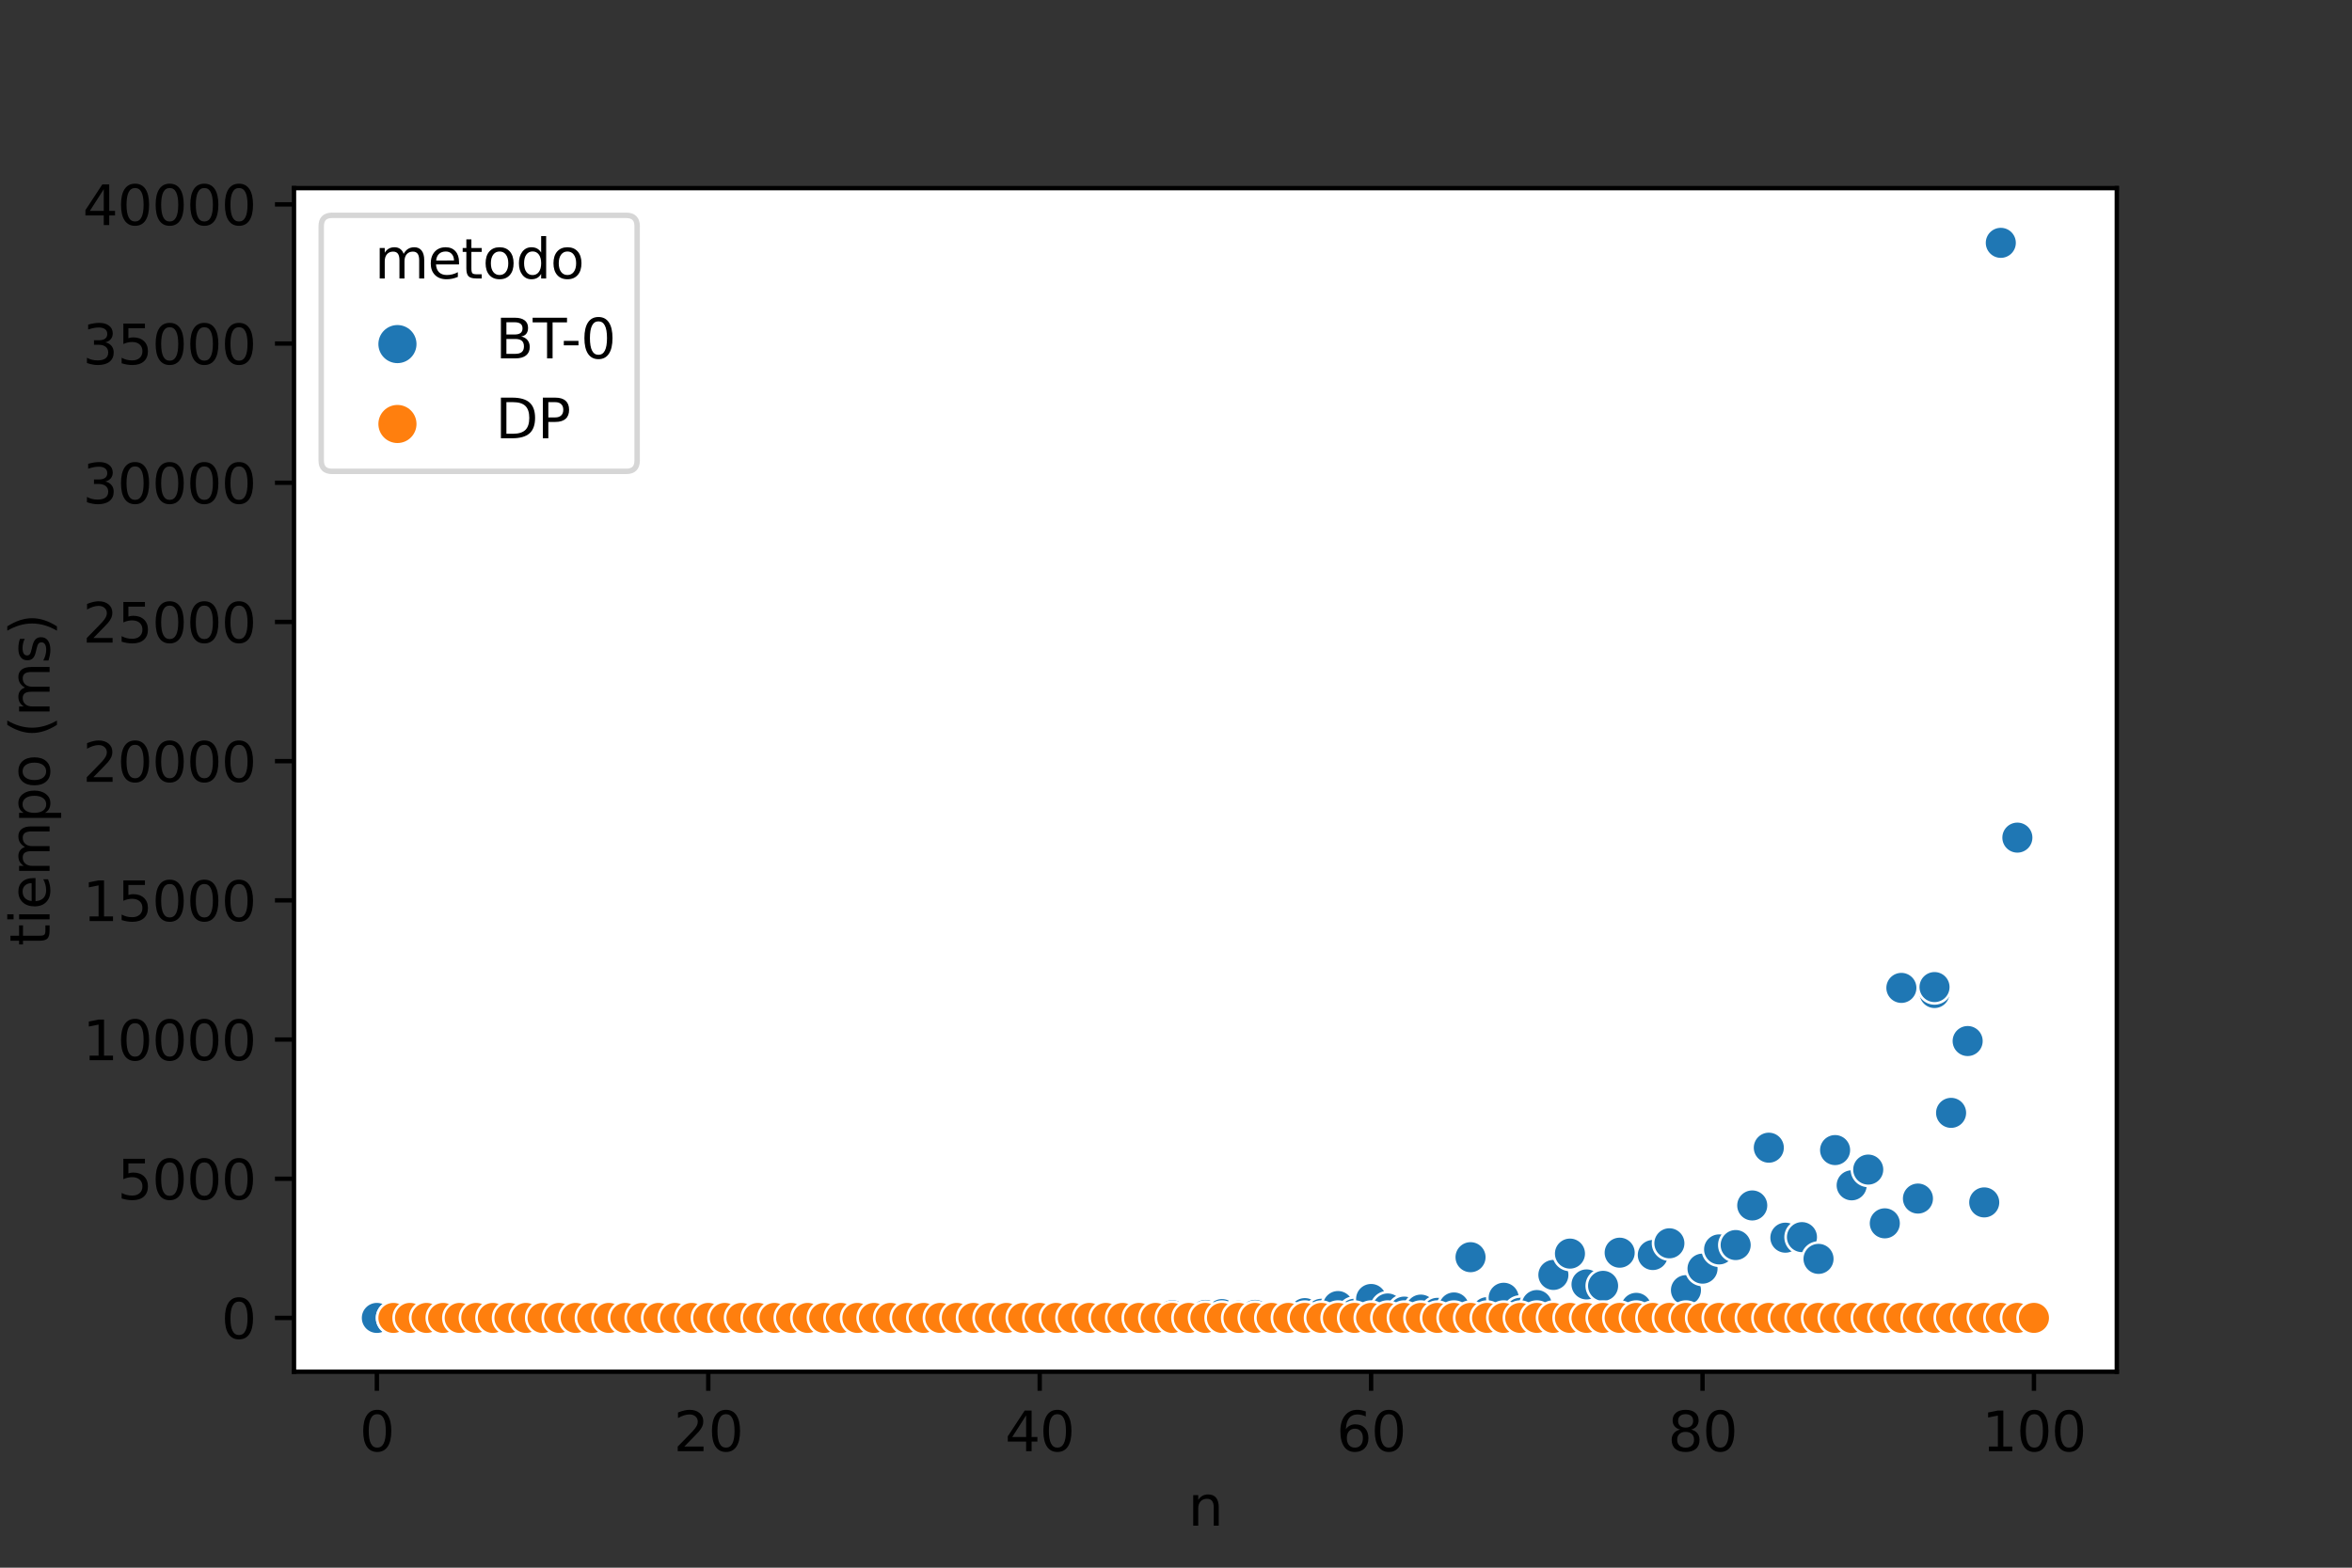 <?xml version="1.0" encoding="utf-8" standalone="no"?>
<!DOCTYPE svg PUBLIC "-//W3C//DTD SVG 1.1//EN"
  "http://www.w3.org/Graphics/SVG/1.1/DTD/svg11.dtd">
<svg height="288pt" version="1.1" viewBox="0 0 432 288" width="432pt" xmlns="http://www.w3.org/2000/svg" xmlns:xlink="http://www.w3.org/1999/xlink">
 <rect x="0" y="0" width="432" height="288" fill="#333333" stroke="none"/>
 <defs>
  <style type="text/css">*{stroke-linecap:butt;stroke-linejoin:round;}</style>
 </defs>
 <g id="figure_1">
  <g id="patch_1">
   <path d="M 0 288 
L 432 288 
L 432 0 
L 0 0 
z
" style="fill:none;"/>
  </g>
  <g id="axes_1">
   <g id="patch_2">
    <path d="M 54 252 
L 388.8 252 
L 388.8 34.56 
L 54 34.56 
z
" style="fill:#ffffff;"/>
   </g>
   <g id="PathCollection_1">
    <defs>
     <path d="M 0 3 
C 0.796 3 1.559 2.684 2.121 2.121 
C 2.684 1.559 3 0.796 3 -0 
C 3 -0.796 2.684 -1.559 2.121 -2.121 
C 1.559 -2.684 0.796 -3 0 -3 
C -0.796 -3 -1.559 -2.684 -2.121 -2.121 
C -2.684 -1.559 -3 -0.796 -3 0 
C -3 0.796 -2.684 1.559 -2.121 2.121 
C -1.559 2.684 -0.796 3 0 3 
z
" id="C0_0_b576dd6736"/>
    </defs>
    <g clip-path="url(#p74616ea36f)">
     <use style="fill:#1f77b4;stroke:#ffffff;stroke-width:0.48;" x="69.218" xlink:href="#C0_0_b576dd6736" y="242.116"/>
    </g>
    <g clip-path="url(#p74616ea36f)">
     <use style="fill:#1f77b4;stroke:#ffffff;stroke-width:0.48;" x="72.262" xlink:href="#C0_0_b576dd6736" y="242.116"/>
    </g>
    <g clip-path="url(#p74616ea36f)">
     <use style="fill:#1f77b4;stroke:#ffffff;stroke-width:0.48;" x="75.305" xlink:href="#C0_0_b576dd6736" y="242.116"/>
    </g>
    <g clip-path="url(#p74616ea36f)">
     <use style="fill:#1f77b4;stroke:#ffffff;stroke-width:0.48;" x="78.349" xlink:href="#C0_0_b576dd6736" y="242.116"/>
    </g>
    <g clip-path="url(#p74616ea36f)">
     <use style="fill:#1f77b4;stroke:#ffffff;stroke-width:0.48;" x="81.393" xlink:href="#C0_0_b576dd6736" y="242.116"/>
    </g>
    <g clip-path="url(#p74616ea36f)">
     <use style="fill:#1f77b4;stroke:#ffffff;stroke-width:0.48;" x="84.436" xlink:href="#C0_0_b576dd6736" y="242.116"/>
    </g>
    <g clip-path="url(#p74616ea36f)">
     <use style="fill:#1f77b4;stroke:#ffffff;stroke-width:0.48;" x="87.48" xlink:href="#C0_0_b576dd6736" y="242.116"/>
    </g>
    <g clip-path="url(#p74616ea36f)">
     <use style="fill:#1f77b4;stroke:#ffffff;stroke-width:0.48;" x="90.524" xlink:href="#C0_0_b576dd6736" y="242.116"/>
    </g>
    <g clip-path="url(#p74616ea36f)">
     <use style="fill:#1f77b4;stroke:#ffffff;stroke-width:0.48;" x="93.567" xlink:href="#C0_0_b576dd6736" y="242.116"/>
    </g>
    <g clip-path="url(#p74616ea36f)">
     <use style="fill:#1f77b4;stroke:#ffffff;stroke-width:0.48;" x="96.611" xlink:href="#C0_0_b576dd6736" y="242.116"/>
    </g>
    <g clip-path="url(#p74616ea36f)">
     <use style="fill:#1f77b4;stroke:#ffffff;stroke-width:0.48;" x="99.655" xlink:href="#C0_0_b576dd6736" y="242.116"/>
    </g>
    <g clip-path="url(#p74616ea36f)">
     <use style="fill:#1f77b4;stroke:#ffffff;stroke-width:0.48;" x="102.698" xlink:href="#C0_0_b576dd6736" y="242.116"/>
    </g>
    <g clip-path="url(#p74616ea36f)">
     <use style="fill:#1f77b4;stroke:#ffffff;stroke-width:0.48;" x="105.742" xlink:href="#C0_0_b576dd6736" y="242.116"/>
    </g>
    <g clip-path="url(#p74616ea36f)">
     <use style="fill:#1f77b4;stroke:#ffffff;stroke-width:0.48;" x="108.785" xlink:href="#C0_0_b576dd6736" y="242.116"/>
    </g>
    <g clip-path="url(#p74616ea36f)">
     <use style="fill:#1f77b4;stroke:#ffffff;stroke-width:0.48;" x="111.829" xlink:href="#C0_0_b576dd6736" y="242.116"/>
    </g>
    <g clip-path="url(#p74616ea36f)">
     <use style="fill:#1f77b4;stroke:#ffffff;stroke-width:0.48;" x="114.873" xlink:href="#C0_0_b576dd6736" y="242.115"/>
    </g>
    <g clip-path="url(#p74616ea36f)">
     <use style="fill:#1f77b4;stroke:#ffffff;stroke-width:0.48;" x="117.916" xlink:href="#C0_0_b576dd6736" y="242.116"/>
    </g>
    <g clip-path="url(#p74616ea36f)">
     <use style="fill:#1f77b4;stroke:#ffffff;stroke-width:0.48;" x="120.96" xlink:href="#C0_0_b576dd6736" y="242.116"/>
    </g>
    <g clip-path="url(#p74616ea36f)">
     <use style="fill:#1f77b4;stroke:#ffffff;stroke-width:0.48;" x="124.004" xlink:href="#C0_0_b576dd6736" y="242.115"/>
    </g>
    <g clip-path="url(#p74616ea36f)">
     <use style="fill:#1f77b4;stroke:#ffffff;stroke-width:0.48;" x="127.047" xlink:href="#C0_0_b576dd6736" y="242.115"/>
    </g>
    <g clip-path="url(#p74616ea36f)">
     <use style="fill:#1f77b4;stroke:#ffffff;stroke-width:0.48;" x="130.091" xlink:href="#C0_0_b576dd6736" y="242.113"/>
    </g>
    <g clip-path="url(#p74616ea36f)">
     <use style="fill:#1f77b4;stroke:#ffffff;stroke-width:0.48;" x="133.135" xlink:href="#C0_0_b576dd6736" y="242.112"/>
    </g>
    <g clip-path="url(#p74616ea36f)">
     <use style="fill:#1f77b4;stroke:#ffffff;stroke-width:0.48;" x="136.178" xlink:href="#C0_0_b576dd6736" y="242.111"/>
    </g>
    <g clip-path="url(#p74616ea36f)">
     <use style="fill:#1f77b4;stroke:#ffffff;stroke-width:0.48;" x="139.222" xlink:href="#C0_0_b576dd6736" y="242.115"/>
    </g>
    <g clip-path="url(#p74616ea36f)">
     <use style="fill:#1f77b4;stroke:#ffffff;stroke-width:0.48;" x="142.265" xlink:href="#C0_0_b576dd6736" y="242.111"/>
    </g>
    <g clip-path="url(#p74616ea36f)">
     <use style="fill:#1f77b4;stroke:#ffffff;stroke-width:0.48;" x="145.309" xlink:href="#C0_0_b576dd6736" y="242.11"/>
    </g>
    <g clip-path="url(#p74616ea36f)">
     <use style="fill:#1f77b4;stroke:#ffffff;stroke-width:0.48;" x="148.353" xlink:href="#C0_0_b576dd6736" y="242.103"/>
    </g>
    <g clip-path="url(#p74616ea36f)">
     <use style="fill:#1f77b4;stroke:#ffffff;stroke-width:0.48;" x="151.396" xlink:href="#C0_0_b576dd6736" y="242.101"/>
    </g>
    <g clip-path="url(#p74616ea36f)">
     <use style="fill:#1f77b4;stroke:#ffffff;stroke-width:0.48;" x="154.44" xlink:href="#C0_0_b576dd6736" y="242.095"/>
    </g>
    <g clip-path="url(#p74616ea36f)">
     <use style="fill:#1f77b4;stroke:#ffffff;stroke-width:0.48;" x="157.484" xlink:href="#C0_0_b576dd6736" y="242.098"/>
    </g>
    <g clip-path="url(#p74616ea36f)">
     <use style="fill:#1f77b4;stroke:#ffffff;stroke-width:0.48;" x="160.527" xlink:href="#C0_0_b576dd6736" y="242.097"/>
    </g>
    <g clip-path="url(#p74616ea36f)">
     <use style="fill:#1f77b4;stroke:#ffffff;stroke-width:0.48;" x="163.571" xlink:href="#C0_0_b576dd6736" y="242.095"/>
    </g>
    <g clip-path="url(#p74616ea36f)">
     <use style="fill:#1f77b4;stroke:#ffffff;stroke-width:0.48;" x="166.615" xlink:href="#C0_0_b576dd6736" y="242.099"/>
    </g>
    <g clip-path="url(#p74616ea36f)">
     <use style="fill:#1f77b4;stroke:#ffffff;stroke-width:0.48;" x="169.658" xlink:href="#C0_0_b576dd6736" y="242.084"/>
    </g>
    <g clip-path="url(#p74616ea36f)">
     <use style="fill:#1f77b4;stroke:#ffffff;stroke-width:0.48;" x="172.702" xlink:href="#C0_0_b576dd6736" y="242.092"/>
    </g>
    <g clip-path="url(#p74616ea36f)">
     <use style="fill:#1f77b4;stroke:#ffffff;stroke-width:0.48;" x="175.745" xlink:href="#C0_0_b576dd6736" y="242.071"/>
    </g>
    <g clip-path="url(#p74616ea36f)">
     <use style="fill:#1f77b4;stroke:#ffffff;stroke-width:0.48;" x="178.789" xlink:href="#C0_0_b576dd6736" y="241.991"/>
    </g>
    <g clip-path="url(#p74616ea36f)">
     <use style="fill:#1f77b4;stroke:#ffffff;stroke-width:0.48;" x="181.833" xlink:href="#C0_0_b576dd6736" y="242.043"/>
    </g>
    <g clip-path="url(#p74616ea36f)">
     <use style="fill:#1f77b4;stroke:#ffffff;stroke-width:0.48;" x="184.876" xlink:href="#C0_0_b576dd6736" y="241.997"/>
    </g>
    <g clip-path="url(#p74616ea36f)">
     <use style="fill:#1f77b4;stroke:#ffffff;stroke-width:0.48;" x="187.92" xlink:href="#C0_0_b576dd6736" y="242.028"/>
    </g>
    <g clip-path="url(#p74616ea36f)">
     <use style="fill:#1f77b4;stroke:#ffffff;stroke-width:0.48;" x="190.964" xlink:href="#C0_0_b576dd6736" y="241.989"/>
    </g>
    <g clip-path="url(#p74616ea36f)">
     <use style="fill:#1f77b4;stroke:#ffffff;stroke-width:0.48;" x="194.007" xlink:href="#C0_0_b576dd6736" y="241.955"/>
    </g>
    <g clip-path="url(#p74616ea36f)">
     <use style="fill:#1f77b4;stroke:#ffffff;stroke-width:0.48;" x="197.051" xlink:href="#C0_0_b576dd6736" y="242.033"/>
    </g>
    <g clip-path="url(#p74616ea36f)">
     <use style="fill:#1f77b4;stroke:#ffffff;stroke-width:0.48;" x="200.095" xlink:href="#C0_0_b576dd6736" y="241.875"/>
    </g>
    <g clip-path="url(#p74616ea36f)">
     <use style="fill:#1f77b4;stroke:#ffffff;stroke-width:0.48;" x="203.138" xlink:href="#C0_0_b576dd6736" y="241.761"/>
    </g>
    <g clip-path="url(#p74616ea36f)">
     <use style="fill:#1f77b4;stroke:#ffffff;stroke-width:0.48;" x="206.182" xlink:href="#C0_0_b576dd6736" y="242.064"/>
    </g>
    <g clip-path="url(#p74616ea36f)">
     <use style="fill:#1f77b4;stroke:#ffffff;stroke-width:0.48;" x="209.225" xlink:href="#C0_0_b576dd6736" y="241.92"/>
    </g>
    <g clip-path="url(#p74616ea36f)">
     <use style="fill:#1f77b4;stroke:#ffffff;stroke-width:0.48;" x="212.269" xlink:href="#C0_0_b576dd6736" y="241.896"/>
    </g>
    <g clip-path="url(#p74616ea36f)">
     <use style="fill:#1f77b4;stroke:#ffffff;stroke-width:0.48;" x="215.313" xlink:href="#C0_0_b576dd6736" y="241.626"/>
    </g>
    <g clip-path="url(#p74616ea36f)">
     <use style="fill:#1f77b4;stroke:#ffffff;stroke-width:0.48;" x="218.356" xlink:href="#C0_0_b576dd6736" y="241.825"/>
    </g>
    <g clip-path="url(#p74616ea36f)">
     <use style="fill:#1f77b4;stroke:#ffffff;stroke-width:0.48;" x="221.4" xlink:href="#C0_0_b576dd6736" y="241.566"/>
    </g>
    <g clip-path="url(#p74616ea36f)">
     <use style="fill:#1f77b4;stroke:#ffffff;stroke-width:0.48;" x="224.444" xlink:href="#C0_0_b576dd6736" y="241.423"/>
    </g>
    <g clip-path="url(#p74616ea36f)">
     <use style="fill:#1f77b4;stroke:#ffffff;stroke-width:0.48;" x="227.487" xlink:href="#C0_0_b576dd6736" y="241.681"/>
    </g>
    <g clip-path="url(#p74616ea36f)">
     <use style="fill:#1f77b4;stroke:#ffffff;stroke-width:0.48;" x="230.531" xlink:href="#C0_0_b576dd6736" y="241.556"/>
    </g>
    <g clip-path="url(#p74616ea36f)">
     <use style="fill:#1f77b4;stroke:#ffffff;stroke-width:0.48;" x="233.575" xlink:href="#C0_0_b576dd6736" y="241.826"/>
    </g>
    <g clip-path="url(#p74616ea36f)">
     <use style="fill:#1f77b4;stroke:#ffffff;stroke-width:0.48;" x="236.618" xlink:href="#C0_0_b576dd6736" y="241.897"/>
    </g>
    <g clip-path="url(#p74616ea36f)">
     <use style="fill:#1f77b4;stroke:#ffffff;stroke-width:0.48;" x="239.662" xlink:href="#C0_0_b576dd6736" y="241.224"/>
    </g>
    <g clip-path="url(#p74616ea36f)">
     <use style="fill:#1f77b4;stroke:#ffffff;stroke-width:0.48;" x="242.705" xlink:href="#C0_0_b576dd6736" y="241.333"/>
    </g>
    <g clip-path="url(#p74616ea36f)">
     <use style="fill:#1f77b4;stroke:#ffffff;stroke-width:0.48;" x="245.749" xlink:href="#C0_0_b576dd6736" y="239.931"/>
    </g>
    <g clip-path="url(#p74616ea36f)">
     <use style="fill:#1f77b4;stroke:#ffffff;stroke-width:0.48;" x="248.793" xlink:href="#C0_0_b576dd6736" y="241.342"/>
    </g>
    <g clip-path="url(#p74616ea36f)">
     <use style="fill:#1f77b4;stroke:#ffffff;stroke-width:0.48;" x="251.836" xlink:href="#C0_0_b576dd6736" y="238.635"/>
    </g>
    <g clip-path="url(#p74616ea36f)">
     <use style="fill:#1f77b4;stroke:#ffffff;stroke-width:0.48;" x="254.88" xlink:href="#C0_0_b576dd6736" y="240.386"/>
    </g>
    <g clip-path="url(#p74616ea36f)">
     <use style="fill:#1f77b4;stroke:#ffffff;stroke-width:0.48;" x="257.924" xlink:href="#C0_0_b576dd6736" y="240.933"/>
    </g>
    <g clip-path="url(#p74616ea36f)">
     <use style="fill:#1f77b4;stroke:#ffffff;stroke-width:0.48;" x="260.967" xlink:href="#C0_0_b576dd6736" y="240.585"/>
    </g>
    <g clip-path="url(#p74616ea36f)">
     <use style="fill:#1f77b4;stroke:#ffffff;stroke-width:0.48;" x="264.011" xlink:href="#C0_0_b576dd6736" y="241.186"/>
    </g>
    <g clip-path="url(#p74616ea36f)">
     <use style="fill:#1f77b4;stroke:#ffffff;stroke-width:0.48;" x="267.055" xlink:href="#C0_0_b576dd6736" y="240.192"/>
    </g>
    <g clip-path="url(#p74616ea36f)">
     <use style="fill:#1f77b4;stroke:#ffffff;stroke-width:0.48;" x="270.098" xlink:href="#C0_0_b576dd6736" y="230.952"/>
    </g>
    <g clip-path="url(#p74616ea36f)">
     <use style="fill:#1f77b4;stroke:#ffffff;stroke-width:0.48;" x="273.142" xlink:href="#C0_0_b576dd6736" y="241.046"/>
    </g>
    <g clip-path="url(#p74616ea36f)">
     <use style="fill:#1f77b4;stroke:#ffffff;stroke-width:0.48;" x="276.185" xlink:href="#C0_0_b576dd6736" y="238.411"/>
    </g>
    <g clip-path="url(#p74616ea36f)">
     <use style="fill:#1f77b4;stroke:#ffffff;stroke-width:0.48;" x="279.229" xlink:href="#C0_0_b576dd6736" y="241.179"/>
    </g>
    <g clip-path="url(#p74616ea36f)">
     <use style="fill:#1f77b4;stroke:#ffffff;stroke-width:0.48;" x="282.273" xlink:href="#C0_0_b576dd6736" y="239.748"/>
    </g>
    <g clip-path="url(#p74616ea36f)">
     <use style="fill:#1f77b4;stroke:#ffffff;stroke-width:0.48;" x="285.316" xlink:href="#C0_0_b576dd6736" y="234.229"/>
    </g>
    <g clip-path="url(#p74616ea36f)">
     <use style="fill:#1f77b4;stroke:#ffffff;stroke-width:0.48;" x="288.36" xlink:href="#C0_0_b576dd6736" y="230.291"/>
    </g>
    <g clip-path="url(#p74616ea36f)">
     <use style="fill:#1f77b4;stroke:#ffffff;stroke-width:0.48;" x="291.404" xlink:href="#C0_0_b576dd6736" y="235.959"/>
    </g>
    <g clip-path="url(#p74616ea36f)">
     <use style="fill:#1f77b4;stroke:#ffffff;stroke-width:0.48;" x="294.447" xlink:href="#C0_0_b576dd6736" y="236.212"/>
    </g>
    <g clip-path="url(#p74616ea36f)">
     <use style="fill:#1f77b4;stroke:#ffffff;stroke-width:0.48;" x="297.491" xlink:href="#C0_0_b576dd6736" y="230.139"/>
    </g>
    <g clip-path="url(#p74616ea36f)">
     <use style="fill:#1f77b4;stroke:#ffffff;stroke-width:0.48;" x="300.535" xlink:href="#C0_0_b576dd6736" y="240.261"/>
    </g>
    <g clip-path="url(#p74616ea36f)">
     <use style="fill:#1f77b4;stroke:#ffffff;stroke-width:0.48;" x="303.578" xlink:href="#C0_0_b576dd6736" y="230.554"/>
    </g>
    <g clip-path="url(#p74616ea36f)">
     <use style="fill:#1f77b4;stroke:#ffffff;stroke-width:0.48;" x="306.622" xlink:href="#C0_0_b576dd6736" y="228.41"/>
    </g>
    <g clip-path="url(#p74616ea36f)">
     <use style="fill:#1f77b4;stroke:#ffffff;stroke-width:0.48;" x="309.665" xlink:href="#C0_0_b576dd6736" y="237.012"/>
    </g>
    <g clip-path="url(#p74616ea36f)">
     <use style="fill:#1f77b4;stroke:#ffffff;stroke-width:0.48;" x="312.709" xlink:href="#C0_0_b576dd6736" y="233.059"/>
    </g>
    <g clip-path="url(#p74616ea36f)">
     <use style="fill:#1f77b4;stroke:#ffffff;stroke-width:0.48;" x="315.753" xlink:href="#C0_0_b576dd6736" y="229.532"/>
    </g>
    <g clip-path="url(#p74616ea36f)">
     <use style="fill:#1f77b4;stroke:#ffffff;stroke-width:0.48;" x="318.796" xlink:href="#C0_0_b576dd6736" y="228.755"/>
    </g>
    <g clip-path="url(#p74616ea36f)">
     <use style="fill:#1f77b4;stroke:#ffffff;stroke-width:0.48;" x="321.84" xlink:href="#C0_0_b576dd6736" y="221.425"/>
    </g>
    <g clip-path="url(#p74616ea36f)">
     <use style="fill:#1f77b4;stroke:#ffffff;stroke-width:0.48;" x="324.884" xlink:href="#C0_0_b576dd6736" y="210.838"/>
    </g>
    <g clip-path="url(#p74616ea36f)">
     <use style="fill:#1f77b4;stroke:#ffffff;stroke-width:0.48;" x="327.927" xlink:href="#C0_0_b576dd6736" y="227.379"/>
    </g>
    <g clip-path="url(#p74616ea36f)">
     <use style="fill:#1f77b4;stroke:#ffffff;stroke-width:0.48;" x="330.971" xlink:href="#C0_0_b576dd6736" y="227.309"/>
    </g>
    <g clip-path="url(#p74616ea36f)">
     <use style="fill:#1f77b4;stroke:#ffffff;stroke-width:0.48;" x="334.015" xlink:href="#C0_0_b576dd6736" y="231.275"/>
    </g>
    <g clip-path="url(#p74616ea36f)">
     <use style="fill:#1f77b4;stroke:#ffffff;stroke-width:0.48;" x="337.058" xlink:href="#C0_0_b576dd6736" y="211.292"/>
    </g>
    <g clip-path="url(#p74616ea36f)">
     <use style="fill:#1f77b4;stroke:#ffffff;stroke-width:0.48;" x="340.102" xlink:href="#C0_0_b576dd6736" y="217.733"/>
    </g>
    <g clip-path="url(#p74616ea36f)">
     <use style="fill:#1f77b4;stroke:#ffffff;stroke-width:0.48;" x="343.145" xlink:href="#C0_0_b576dd6736" y="214.833"/>
    </g>
    <g clip-path="url(#p74616ea36f)">
     <use style="fill:#1f77b4;stroke:#ffffff;stroke-width:0.48;" x="346.189" xlink:href="#C0_0_b576dd6736" y="224.772"/>
    </g>
    <g clip-path="url(#p74616ea36f)">
     <use style="fill:#1f77b4;stroke:#ffffff;stroke-width:0.48;" x="349.233" xlink:href="#C0_0_b576dd6736" y="181.454"/>
    </g>
    <g clip-path="url(#p74616ea36f)">
     <use style="fill:#1f77b4;stroke:#ffffff;stroke-width:0.48;" x="352.276" xlink:href="#C0_0_b576dd6736" y="220.173"/>
    </g>
    <g clip-path="url(#p74616ea36f)">
     <use style="fill:#1f77b4;stroke:#ffffff;stroke-width:0.48;" x="355.32" xlink:href="#C0_0_b576dd6736" y="182.428"/>
    </g>
    <g clip-path="url(#p74616ea36f)">
     <use style="fill:#1f77b4;stroke:#ffffff;stroke-width:0.48;" x="358.364" xlink:href="#C0_0_b576dd6736" y="204.385"/>
    </g>
    <g clip-path="url(#p74616ea36f)">
     <use style="fill:#1f77b4;stroke:#ffffff;stroke-width:0.48;" x="361.407" xlink:href="#C0_0_b576dd6736" y="191.347"/>
    </g>
    <g clip-path="url(#p74616ea36f)">
     <use style="fill:#1f77b4;stroke:#ffffff;stroke-width:0.48;" x="364.451" xlink:href="#C0_0_b576dd6736" y="220.935"/>
    </g>
    <g clip-path="url(#p74616ea36f)">
     <use style="fill:#1f77b4;stroke:#ffffff;stroke-width:0.48;" x="367.495" xlink:href="#C0_0_b576dd6736" y="44.444"/>
    </g>
    <g clip-path="url(#p74616ea36f)">
     <use style="fill:#1f77b4;stroke:#ffffff;stroke-width:0.48;" x="370.538" xlink:href="#C0_0_b576dd6736" y="153.984"/>
    </g>
    <g clip-path="url(#p74616ea36f)">
     <use style="fill:#1f77b4;stroke:#ffffff;stroke-width:0.48;" x="69.218" xlink:href="#C0_0_b576dd6736" y="242.116"/>
    </g>
    <g clip-path="url(#p74616ea36f)">
     <use style="fill:#1f77b4;stroke:#ffffff;stroke-width:0.48;" x="72.262" xlink:href="#C0_0_b576dd6736" y="242.116"/>
    </g>
    <g clip-path="url(#p74616ea36f)">
     <use style="fill:#1f77b4;stroke:#ffffff;stroke-width:0.48;" x="75.305" xlink:href="#C0_0_b576dd6736" y="242.116"/>
    </g>
    <g clip-path="url(#p74616ea36f)">
     <use style="fill:#1f77b4;stroke:#ffffff;stroke-width:0.48;" x="78.349" xlink:href="#C0_0_b576dd6736" y="242.116"/>
    </g>
    <g clip-path="url(#p74616ea36f)">
     <use style="fill:#1f77b4;stroke:#ffffff;stroke-width:0.48;" x="81.393" xlink:href="#C0_0_b576dd6736" y="242.116"/>
    </g>
    <g clip-path="url(#p74616ea36f)">
     <use style="fill:#1f77b4;stroke:#ffffff;stroke-width:0.48;" x="84.436" xlink:href="#C0_0_b576dd6736" y="242.116"/>
    </g>
    <g clip-path="url(#p74616ea36f)">
     <use style="fill:#1f77b4;stroke:#ffffff;stroke-width:0.48;" x="87.48" xlink:href="#C0_0_b576dd6736" y="242.116"/>
    </g>
    <g clip-path="url(#p74616ea36f)">
     <use style="fill:#1f77b4;stroke:#ffffff;stroke-width:0.48;" x="90.524" xlink:href="#C0_0_b576dd6736" y="242.116"/>
    </g>
    <g clip-path="url(#p74616ea36f)">
     <use style="fill:#1f77b4;stroke:#ffffff;stroke-width:0.48;" x="93.567" xlink:href="#C0_0_b576dd6736" y="242.116"/>
    </g>
    <g clip-path="url(#p74616ea36f)">
     <use style="fill:#1f77b4;stroke:#ffffff;stroke-width:0.48;" x="96.611" xlink:href="#C0_0_b576dd6736" y="242.116"/>
    </g>
    <g clip-path="url(#p74616ea36f)">
     <use style="fill:#1f77b4;stroke:#ffffff;stroke-width:0.48;" x="99.655" xlink:href="#C0_0_b576dd6736" y="242.116"/>
    </g>
    <g clip-path="url(#p74616ea36f)">
     <use style="fill:#1f77b4;stroke:#ffffff;stroke-width:0.48;" x="102.698" xlink:href="#C0_0_b576dd6736" y="242.116"/>
    </g>
    <g clip-path="url(#p74616ea36f)">
     <use style="fill:#1f77b4;stroke:#ffffff;stroke-width:0.48;" x="105.742" xlink:href="#C0_0_b576dd6736" y="242.116"/>
    </g>
    <g clip-path="url(#p74616ea36f)">
     <use style="fill:#1f77b4;stroke:#ffffff;stroke-width:0.48;" x="108.785" xlink:href="#C0_0_b576dd6736" y="242.116"/>
    </g>
    <g clip-path="url(#p74616ea36f)">
     <use style="fill:#1f77b4;stroke:#ffffff;stroke-width:0.48;" x="111.829" xlink:href="#C0_0_b576dd6736" y="242.116"/>
    </g>
    <g clip-path="url(#p74616ea36f)">
     <use style="fill:#1f77b4;stroke:#ffffff;stroke-width:0.48;" x="114.873" xlink:href="#C0_0_b576dd6736" y="242.116"/>
    </g>
    <g clip-path="url(#p74616ea36f)">
     <use style="fill:#1f77b4;stroke:#ffffff;stroke-width:0.48;" x="117.916" xlink:href="#C0_0_b576dd6736" y="242.116"/>
    </g>
    <g clip-path="url(#p74616ea36f)">
     <use style="fill:#1f77b4;stroke:#ffffff;stroke-width:0.48;" x="120.96" xlink:href="#C0_0_b576dd6736" y="242.116"/>
    </g>
    <g clip-path="url(#p74616ea36f)">
     <use style="fill:#1f77b4;stroke:#ffffff;stroke-width:0.48;" x="124.004" xlink:href="#C0_0_b576dd6736" y="242.114"/>
    </g>
    <g clip-path="url(#p74616ea36f)">
     <use style="fill:#1f77b4;stroke:#ffffff;stroke-width:0.48;" x="127.047" xlink:href="#C0_0_b576dd6736" y="242.115"/>
    </g>
    <g clip-path="url(#p74616ea36f)">
     <use style="fill:#1f77b4;stroke:#ffffff;stroke-width:0.48;" x="130.091" xlink:href="#C0_0_b576dd6736" y="242.113"/>
    </g>
    <g clip-path="url(#p74616ea36f)">
     <use style="fill:#1f77b4;stroke:#ffffff;stroke-width:0.48;" x="133.135" xlink:href="#C0_0_b576dd6736" y="242.112"/>
    </g>
    <g clip-path="url(#p74616ea36f)">
     <use style="fill:#1f77b4;stroke:#ffffff;stroke-width:0.48;" x="136.178" xlink:href="#C0_0_b576dd6736" y="242.11"/>
    </g>
    <g clip-path="url(#p74616ea36f)">
     <use style="fill:#1f77b4;stroke:#ffffff;stroke-width:0.48;" x="139.222" xlink:href="#C0_0_b576dd6736" y="242.115"/>
    </g>
    <g clip-path="url(#p74616ea36f)">
     <use style="fill:#1f77b4;stroke:#ffffff;stroke-width:0.48;" x="142.265" xlink:href="#C0_0_b576dd6736" y="242.111"/>
    </g>
    <g clip-path="url(#p74616ea36f)">
     <use style="fill:#1f77b4;stroke:#ffffff;stroke-width:0.48;" x="145.309" xlink:href="#C0_0_b576dd6736" y="242.113"/>
    </g>
    <g clip-path="url(#p74616ea36f)">
     <use style="fill:#1f77b4;stroke:#ffffff;stroke-width:0.48;" x="148.353" xlink:href="#C0_0_b576dd6736" y="242.102"/>
    </g>
    <g clip-path="url(#p74616ea36f)">
     <use style="fill:#1f77b4;stroke:#ffffff;stroke-width:0.48;" x="151.396" xlink:href="#C0_0_b576dd6736" y="242.102"/>
    </g>
    <g clip-path="url(#p74616ea36f)">
     <use style="fill:#1f77b4;stroke:#ffffff;stroke-width:0.48;" x="154.44" xlink:href="#C0_0_b576dd6736" y="242.096"/>
    </g>
    <g clip-path="url(#p74616ea36f)">
     <use style="fill:#1f77b4;stroke:#ffffff;stroke-width:0.48;" x="157.484" xlink:href="#C0_0_b576dd6736" y="242.101"/>
    </g>
    <g clip-path="url(#p74616ea36f)">
     <use style="fill:#1f77b4;stroke:#ffffff;stroke-width:0.48;" x="160.527" xlink:href="#C0_0_b576dd6736" y="242.098"/>
    </g>
    <g clip-path="url(#p74616ea36f)">
     <use style="fill:#1f77b4;stroke:#ffffff;stroke-width:0.48;" x="163.571" xlink:href="#C0_0_b576dd6736" y="242.086"/>
    </g>
    <g clip-path="url(#p74616ea36f)">
     <use style="fill:#1f77b4;stroke:#ffffff;stroke-width:0.48;" x="166.615" xlink:href="#C0_0_b576dd6736" y="242.101"/>
    </g>
    <g clip-path="url(#p74616ea36f)">
     <use style="fill:#1f77b4;stroke:#ffffff;stroke-width:0.48;" x="169.658" xlink:href="#C0_0_b576dd6736" y="242.086"/>
    </g>
    <g clip-path="url(#p74616ea36f)">
     <use style="fill:#1f77b4;stroke:#ffffff;stroke-width:0.48;" x="172.702" xlink:href="#C0_0_b576dd6736" y="242.08"/>
    </g>
    <g clip-path="url(#p74616ea36f)">
     <use style="fill:#1f77b4;stroke:#ffffff;stroke-width:0.48;" x="175.745" xlink:href="#C0_0_b576dd6736" y="242.06"/>
    </g>
    <g clip-path="url(#p74616ea36f)">
     <use style="fill:#1f77b4;stroke:#ffffff;stroke-width:0.48;" x="178.789" xlink:href="#C0_0_b576dd6736" y="241.994"/>
    </g>
    <g clip-path="url(#p74616ea36f)">
     <use style="fill:#1f77b4;stroke:#ffffff;stroke-width:0.48;" x="181.833" xlink:href="#C0_0_b576dd6736" y="242.045"/>
    </g>
    <g clip-path="url(#p74616ea36f)">
     <use style="fill:#1f77b4;stroke:#ffffff;stroke-width:0.48;" x="184.876" xlink:href="#C0_0_b576dd6736" y="241.984"/>
    </g>
    <g clip-path="url(#p74616ea36f)">
     <use style="fill:#1f77b4;stroke:#ffffff;stroke-width:0.48;" x="187.92" xlink:href="#C0_0_b576dd6736" y="242.037"/>
    </g>
    <g clip-path="url(#p74616ea36f)">
     <use style="fill:#1f77b4;stroke:#ffffff;stroke-width:0.48;" x="190.964" xlink:href="#C0_0_b576dd6736" y="241.994"/>
    </g>
    <g clip-path="url(#p74616ea36f)">
     <use style="fill:#1f77b4;stroke:#ffffff;stroke-width:0.48;" x="194.007" xlink:href="#C0_0_b576dd6736" y="241.951"/>
    </g>
    <g clip-path="url(#p74616ea36f)">
     <use style="fill:#1f77b4;stroke:#ffffff;stroke-width:0.48;" x="197.051" xlink:href="#C0_0_b576dd6736" y="242.007"/>
    </g>
    <g clip-path="url(#p74616ea36f)">
     <use style="fill:#1f77b4;stroke:#ffffff;stroke-width:0.48;" x="200.095" xlink:href="#C0_0_b576dd6736" y="241.886"/>
    </g>
    <g clip-path="url(#p74616ea36f)">
     <use style="fill:#1f77b4;stroke:#ffffff;stroke-width:0.48;" x="203.138" xlink:href="#C0_0_b576dd6736" y="241.776"/>
    </g>
    <g clip-path="url(#p74616ea36f)">
     <use style="fill:#1f77b4;stroke:#ffffff;stroke-width:0.48;" x="206.182" xlink:href="#C0_0_b576dd6736" y="242.05"/>
    </g>
    <g clip-path="url(#p74616ea36f)">
     <use style="fill:#1f77b4;stroke:#ffffff;stroke-width:0.48;" x="209.225" xlink:href="#C0_0_b576dd6736" y="241.937"/>
    </g>
    <g clip-path="url(#p74616ea36f)">
     <use style="fill:#1f77b4;stroke:#ffffff;stroke-width:0.48;" x="212.269" xlink:href="#C0_0_b576dd6736" y="241.909"/>
    </g>
    <g clip-path="url(#p74616ea36f)">
     <use style="fill:#1f77b4;stroke:#ffffff;stroke-width:0.48;" x="215.313" xlink:href="#C0_0_b576dd6736" y="241.612"/>
    </g>
    <g clip-path="url(#p74616ea36f)">
     <use style="fill:#1f77b4;stroke:#ffffff;stroke-width:0.48;" x="218.356" xlink:href="#C0_0_b576dd6736" y="241.827"/>
    </g>
    <g clip-path="url(#p74616ea36f)">
     <use style="fill:#1f77b4;stroke:#ffffff;stroke-width:0.48;" x="221.4" xlink:href="#C0_0_b576dd6736" y="241.561"/>
    </g>
    <g clip-path="url(#p74616ea36f)">
     <use style="fill:#1f77b4;stroke:#ffffff;stroke-width:0.48;" x="224.444" xlink:href="#C0_0_b576dd6736" y="241.411"/>
    </g>
    <g clip-path="url(#p74616ea36f)">
     <use style="fill:#1f77b4;stroke:#ffffff;stroke-width:0.48;" x="227.487" xlink:href="#C0_0_b576dd6736" y="241.693"/>
    </g>
    <g clip-path="url(#p74616ea36f)">
     <use style="fill:#1f77b4;stroke:#ffffff;stroke-width:0.48;" x="230.531" xlink:href="#C0_0_b576dd6736" y="241.556"/>
    </g>
    <g clip-path="url(#p74616ea36f)">
     <use style="fill:#1f77b4;stroke:#ffffff;stroke-width:0.48;" x="233.575" xlink:href="#C0_0_b576dd6736" y="241.838"/>
    </g>
    <g clip-path="url(#p74616ea36f)">
     <use style="fill:#1f77b4;stroke:#ffffff;stroke-width:0.48;" x="236.618" xlink:href="#C0_0_b576dd6736" y="241.891"/>
    </g>
    <g clip-path="url(#p74616ea36f)">
     <use style="fill:#1f77b4;stroke:#ffffff;stroke-width:0.48;" x="239.662" xlink:href="#C0_0_b576dd6736" y="241.233"/>
    </g>
    <g clip-path="url(#p74616ea36f)">
     <use style="fill:#1f77b4;stroke:#ffffff;stroke-width:0.48;" x="242.705" xlink:href="#C0_0_b576dd6736" y="241.35"/>
    </g>
    <g clip-path="url(#p74616ea36f)">
     <use style="fill:#1f77b4;stroke:#ffffff;stroke-width:0.48;" x="245.749" xlink:href="#C0_0_b576dd6736" y="239.936"/>
    </g>
    <g clip-path="url(#p74616ea36f)">
     <use style="fill:#1f77b4;stroke:#ffffff;stroke-width:0.48;" x="248.793" xlink:href="#C0_0_b576dd6736" y="241.35"/>
    </g>
    <g clip-path="url(#p74616ea36f)">
     <use style="fill:#1f77b4;stroke:#ffffff;stroke-width:0.48;" x="251.836" xlink:href="#C0_0_b576dd6736" y="238.637"/>
    </g>
    <g clip-path="url(#p74616ea36f)">
     <use style="fill:#1f77b4;stroke:#ffffff;stroke-width:0.48;" x="254.88" xlink:href="#C0_0_b576dd6736" y="240.379"/>
    </g>
    <g clip-path="url(#p74616ea36f)">
     <use style="fill:#1f77b4;stroke:#ffffff;stroke-width:0.48;" x="257.924" xlink:href="#C0_0_b576dd6736" y="240.956"/>
    </g>
    <g clip-path="url(#p74616ea36f)">
     <use style="fill:#1f77b4;stroke:#ffffff;stroke-width:0.48;" x="260.967" xlink:href="#C0_0_b576dd6736" y="240.59"/>
    </g>
    <g clip-path="url(#p74616ea36f)">
     <use style="fill:#1f77b4;stroke:#ffffff;stroke-width:0.48;" x="264.011" xlink:href="#C0_0_b576dd6736" y="241.181"/>
    </g>
    <g clip-path="url(#p74616ea36f)">
     <use style="fill:#1f77b4;stroke:#ffffff;stroke-width:0.48;" x="267.055" xlink:href="#C0_0_b576dd6736" y="240.193"/>
    </g>
    <g clip-path="url(#p74616ea36f)">
     <use style="fill:#1f77b4;stroke:#ffffff;stroke-width:0.48;" x="270.098" xlink:href="#C0_0_b576dd6736" y="230.959"/>
    </g>
    <g clip-path="url(#p74616ea36f)">
     <use style="fill:#1f77b4;stroke:#ffffff;stroke-width:0.48;" x="273.142" xlink:href="#C0_0_b576dd6736" y="241.057"/>
    </g>
    <g clip-path="url(#p74616ea36f)">
     <use style="fill:#1f77b4;stroke:#ffffff;stroke-width:0.48;" x="276.185" xlink:href="#C0_0_b576dd6736" y="238.413"/>
    </g>
    <g clip-path="url(#p74616ea36f)">
     <use style="fill:#1f77b4;stroke:#ffffff;stroke-width:0.48;" x="279.229" xlink:href="#C0_0_b576dd6736" y="241.176"/>
    </g>
    <g clip-path="url(#p74616ea36f)">
     <use style="fill:#1f77b4;stroke:#ffffff;stroke-width:0.48;" x="282.273" xlink:href="#C0_0_b576dd6736" y="239.751"/>
    </g>
    <g clip-path="url(#p74616ea36f)">
     <use style="fill:#1f77b4;stroke:#ffffff;stroke-width:0.48;" x="285.316" xlink:href="#C0_0_b576dd6736" y="234.217"/>
    </g>
    <g clip-path="url(#p74616ea36f)">
     <use style="fill:#1f77b4;stroke:#ffffff;stroke-width:0.48;" x="288.36" xlink:href="#C0_0_b576dd6736" y="230.3"/>
    </g>
    <g clip-path="url(#p74616ea36f)">
     <use style="fill:#1f77b4;stroke:#ffffff;stroke-width:0.48;" x="291.404" xlink:href="#C0_0_b576dd6736" y="235.962"/>
    </g>
    <g clip-path="url(#p74616ea36f)">
     <use style="fill:#1f77b4;stroke:#ffffff;stroke-width:0.48;" x="294.447" xlink:href="#C0_0_b576dd6736" y="236.222"/>
    </g>
    <g clip-path="url(#p74616ea36f)">
     <use style="fill:#1f77b4;stroke:#ffffff;stroke-width:0.48;" x="297.491" xlink:href="#C0_0_b576dd6736" y="230.133"/>
    </g>
    <g clip-path="url(#p74616ea36f)">
     <use style="fill:#1f77b4;stroke:#ffffff;stroke-width:0.48;" x="300.535" xlink:href="#C0_0_b576dd6736" y="240.265"/>
    </g>
    <g clip-path="url(#p74616ea36f)">
     <use style="fill:#1f77b4;stroke:#ffffff;stroke-width:0.48;" x="303.578" xlink:href="#C0_0_b576dd6736" y="230.561"/>
    </g>
    <g clip-path="url(#p74616ea36f)">
     <use style="fill:#1f77b4;stroke:#ffffff;stroke-width:0.48;" x="306.622" xlink:href="#C0_0_b576dd6736" y="228.407"/>
    </g>
    <g clip-path="url(#p74616ea36f)">
     <use style="fill:#1f77b4;stroke:#ffffff;stroke-width:0.48;" x="309.665" xlink:href="#C0_0_b576dd6736" y="237.015"/>
    </g>
    <g clip-path="url(#p74616ea36f)">
     <use style="fill:#1f77b4;stroke:#ffffff;stroke-width:0.48;" x="312.709" xlink:href="#C0_0_b576dd6736" y="233.062"/>
    </g>
    <g clip-path="url(#p74616ea36f)">
     <use style="fill:#1f77b4;stroke:#ffffff;stroke-width:0.48;" x="315.753" xlink:href="#C0_0_b576dd6736" y="229.53"/>
    </g>
    <g clip-path="url(#p74616ea36f)">
     <use style="fill:#1f77b4;stroke:#ffffff;stroke-width:0.48;" x="318.796" xlink:href="#C0_0_b576dd6736" y="228.729"/>
    </g>
    <g clip-path="url(#p74616ea36f)">
     <use style="fill:#1f77b4;stroke:#ffffff;stroke-width:0.48;" x="321.84" xlink:href="#C0_0_b576dd6736" y="221.453"/>
    </g>
    <g clip-path="url(#p74616ea36f)">
     <use style="fill:#1f77b4;stroke:#ffffff;stroke-width:0.48;" x="324.884" xlink:href="#C0_0_b576dd6736" y="210.843"/>
    </g>
    <g clip-path="url(#p74616ea36f)">
     <use style="fill:#1f77b4;stroke:#ffffff;stroke-width:0.48;" x="327.927" xlink:href="#C0_0_b576dd6736" y="227.375"/>
    </g>
    <g clip-path="url(#p74616ea36f)">
     <use style="fill:#1f77b4;stroke:#ffffff;stroke-width:0.48;" x="330.971" xlink:href="#C0_0_b576dd6736" y="227.273"/>
    </g>
    <g clip-path="url(#p74616ea36f)">
     <use style="fill:#1f77b4;stroke:#ffffff;stroke-width:0.48;" x="334.015" xlink:href="#C0_0_b576dd6736" y="231.269"/>
    </g>
    <g clip-path="url(#p74616ea36f)">
     <use style="fill:#1f77b4;stroke:#ffffff;stroke-width:0.48;" x="337.058" xlink:href="#C0_0_b576dd6736" y="211.281"/>
    </g>
    <g clip-path="url(#p74616ea36f)">
     <use style="fill:#1f77b4;stroke:#ffffff;stroke-width:0.48;" x="340.102" xlink:href="#C0_0_b576dd6736" y="217.757"/>
    </g>
    <g clip-path="url(#p74616ea36f)">
     <use style="fill:#1f77b4;stroke:#ffffff;stroke-width:0.48;" x="343.145" xlink:href="#C0_0_b576dd6736" y="214.864"/>
    </g>
    <g clip-path="url(#p74616ea36f)">
     <use style="fill:#1f77b4;stroke:#ffffff;stroke-width:0.48;" x="346.189" xlink:href="#C0_0_b576dd6736" y="224.738"/>
    </g>
    <g clip-path="url(#p74616ea36f)">
     <use style="fill:#1f77b4;stroke:#ffffff;stroke-width:0.48;" x="349.233" xlink:href="#C0_0_b576dd6736" y="181.487"/>
    </g>
    <g clip-path="url(#p74616ea36f)">
     <use style="fill:#1f77b4;stroke:#ffffff;stroke-width:0.48;" x="352.276" xlink:href="#C0_0_b576dd6736" y="220.189"/>
    </g>
    <g clip-path="url(#p74616ea36f)">
     <use style="fill:#1f77b4;stroke:#ffffff;stroke-width:0.48;" x="355.32" xlink:href="#C0_0_b576dd6736" y="181.337"/>
    </g>
    <g clip-path="url(#p74616ea36f)">
     <use style="fill:#1f77b4;stroke:#ffffff;stroke-width:0.48;" x="358.364" xlink:href="#C0_0_b576dd6736" y="204.444"/>
    </g>
    <g clip-path="url(#p74616ea36f)">
     <use style="fill:#1f77b4;stroke:#ffffff;stroke-width:0.48;" x="361.407" xlink:href="#C0_0_b576dd6736" y="191.25"/>
    </g>
    <g clip-path="url(#p74616ea36f)">
     <use style="fill:#1f77b4;stroke:#ffffff;stroke-width:0.48;" x="364.451" xlink:href="#C0_0_b576dd6736" y="220.894"/>
    </g>
    <g clip-path="url(#p74616ea36f)">
     <use style="fill:#1f77b4;stroke:#ffffff;stroke-width:0.48;" x="367.495" xlink:href="#C0_0_b576dd6736" y="44.613"/>
    </g>
    <g clip-path="url(#p74616ea36f)">
     <use style="fill:#1f77b4;stroke:#ffffff;stroke-width:0.48;" x="370.538" xlink:href="#C0_0_b576dd6736" y="153.88"/>
    </g>
    <g clip-path="url(#p74616ea36f)">
     <use style="fill:#ff7f0e;stroke:#ffffff;stroke-width:0.48;" x="72.262" xlink:href="#C0_0_b576dd6736" y="242.116"/>
    </g>
    <g clip-path="url(#p74616ea36f)">
     <use style="fill:#ff7f0e;stroke:#ffffff;stroke-width:0.48;" x="75.305" xlink:href="#C0_0_b576dd6736" y="242.116"/>
    </g>
    <g clip-path="url(#p74616ea36f)">
     <use style="fill:#ff7f0e;stroke:#ffffff;stroke-width:0.48;" x="78.349" xlink:href="#C0_0_b576dd6736" y="242.116"/>
    </g>
    <g clip-path="url(#p74616ea36f)">
     <use style="fill:#ff7f0e;stroke:#ffffff;stroke-width:0.48;" x="81.393" xlink:href="#C0_0_b576dd6736" y="242.116"/>
    </g>
    <g clip-path="url(#p74616ea36f)">
     <use style="fill:#ff7f0e;stroke:#ffffff;stroke-width:0.48;" x="84.436" xlink:href="#C0_0_b576dd6736" y="242.116"/>
    </g>
    <g clip-path="url(#p74616ea36f)">
     <use style="fill:#ff7f0e;stroke:#ffffff;stroke-width:0.48;" x="87.48" xlink:href="#C0_0_b576dd6736" y="242.116"/>
    </g>
    <g clip-path="url(#p74616ea36f)">
     <use style="fill:#ff7f0e;stroke:#ffffff;stroke-width:0.48;" x="90.524" xlink:href="#C0_0_b576dd6736" y="242.116"/>
    </g>
    <g clip-path="url(#p74616ea36f)">
     <use style="fill:#ff7f0e;stroke:#ffffff;stroke-width:0.48;" x="93.567" xlink:href="#C0_0_b576dd6736" y="242.116"/>
    </g>
    <g clip-path="url(#p74616ea36f)">
     <use style="fill:#ff7f0e;stroke:#ffffff;stroke-width:0.48;" x="96.611" xlink:href="#C0_0_b576dd6736" y="242.116"/>
    </g>
    <g clip-path="url(#p74616ea36f)">
     <use style="fill:#ff7f0e;stroke:#ffffff;stroke-width:0.48;" x="99.655" xlink:href="#C0_0_b576dd6736" y="242.116"/>
    </g>
    <g clip-path="url(#p74616ea36f)">
     <use style="fill:#ff7f0e;stroke:#ffffff;stroke-width:0.48;" x="102.698" xlink:href="#C0_0_b576dd6736" y="242.116"/>
    </g>
    <g clip-path="url(#p74616ea36f)">
     <use style="fill:#ff7f0e;stroke:#ffffff;stroke-width:0.48;" x="105.742" xlink:href="#C0_0_b576dd6736" y="242.116"/>
    </g>
    <g clip-path="url(#p74616ea36f)">
     <use style="fill:#ff7f0e;stroke:#ffffff;stroke-width:0.48;" x="108.785" xlink:href="#C0_0_b576dd6736" y="242.116"/>
    </g>
    <g clip-path="url(#p74616ea36f)">
     <use style="fill:#ff7f0e;stroke:#ffffff;stroke-width:0.48;" x="111.829" xlink:href="#C0_0_b576dd6736" y="242.116"/>
    </g>
    <g clip-path="url(#p74616ea36f)">
     <use style="fill:#ff7f0e;stroke:#ffffff;stroke-width:0.48;" x="114.873" xlink:href="#C0_0_b576dd6736" y="242.116"/>
    </g>
    <g clip-path="url(#p74616ea36f)">
     <use style="fill:#ff7f0e;stroke:#ffffff;stroke-width:0.48;" x="117.916" xlink:href="#C0_0_b576dd6736" y="242.116"/>
    </g>
    <g clip-path="url(#p74616ea36f)">
     <use style="fill:#ff7f0e;stroke:#ffffff;stroke-width:0.48;" x="120.96" xlink:href="#C0_0_b576dd6736" y="242.116"/>
    </g>
    <g clip-path="url(#p74616ea36f)">
     <use style="fill:#ff7f0e;stroke:#ffffff;stroke-width:0.48;" x="124.004" xlink:href="#C0_0_b576dd6736" y="242.116"/>
    </g>
    <g clip-path="url(#p74616ea36f)">
     <use style="fill:#ff7f0e;stroke:#ffffff;stroke-width:0.48;" x="127.047" xlink:href="#C0_0_b576dd6736" y="242.116"/>
    </g>
    <g clip-path="url(#p74616ea36f)">
     <use style="fill:#ff7f0e;stroke:#ffffff;stroke-width:0.48;" x="130.091" xlink:href="#C0_0_b576dd6736" y="242.116"/>
    </g>
    <g clip-path="url(#p74616ea36f)">
     <use style="fill:#ff7f0e;stroke:#ffffff;stroke-width:0.48;" x="133.135" xlink:href="#C0_0_b576dd6736" y="242.116"/>
    </g>
    <g clip-path="url(#p74616ea36f)">
     <use style="fill:#ff7f0e;stroke:#ffffff;stroke-width:0.48;" x="136.178" xlink:href="#C0_0_b576dd6736" y="242.116"/>
    </g>
    <g clip-path="url(#p74616ea36f)">
     <use style="fill:#ff7f0e;stroke:#ffffff;stroke-width:0.48;" x="139.222" xlink:href="#C0_0_b576dd6736" y="242.116"/>
    </g>
    <g clip-path="url(#p74616ea36f)">
     <use style="fill:#ff7f0e;stroke:#ffffff;stroke-width:0.48;" x="142.265" xlink:href="#C0_0_b576dd6736" y="242.116"/>
    </g>
    <g clip-path="url(#p74616ea36f)">
     <use style="fill:#ff7f0e;stroke:#ffffff;stroke-width:0.48;" x="145.309" xlink:href="#C0_0_b576dd6736" y="242.116"/>
    </g>
    <g clip-path="url(#p74616ea36f)">
     <use style="fill:#ff7f0e;stroke:#ffffff;stroke-width:0.48;" x="148.353" xlink:href="#C0_0_b576dd6736" y="242.116"/>
    </g>
    <g clip-path="url(#p74616ea36f)">
     <use style="fill:#ff7f0e;stroke:#ffffff;stroke-width:0.48;" x="151.396" xlink:href="#C0_0_b576dd6736" y="242.116"/>
    </g>
    <g clip-path="url(#p74616ea36f)">
     <use style="fill:#ff7f0e;stroke:#ffffff;stroke-width:0.48;" x="154.44" xlink:href="#C0_0_b576dd6736" y="242.116"/>
    </g>
    <g clip-path="url(#p74616ea36f)">
     <use style="fill:#ff7f0e;stroke:#ffffff;stroke-width:0.48;" x="157.484" xlink:href="#C0_0_b576dd6736" y="242.116"/>
    </g>
    <g clip-path="url(#p74616ea36f)">
     <use style="fill:#ff7f0e;stroke:#ffffff;stroke-width:0.48;" x="160.527" xlink:href="#C0_0_b576dd6736" y="242.116"/>
    </g>
    <g clip-path="url(#p74616ea36f)">
     <use style="fill:#ff7f0e;stroke:#ffffff;stroke-width:0.48;" x="163.571" xlink:href="#C0_0_b576dd6736" y="242.116"/>
    </g>
    <g clip-path="url(#p74616ea36f)">
     <use style="fill:#ff7f0e;stroke:#ffffff;stroke-width:0.48;" x="166.615" xlink:href="#C0_0_b576dd6736" y="242.116"/>
    </g>
    <g clip-path="url(#p74616ea36f)">
     <use style="fill:#ff7f0e;stroke:#ffffff;stroke-width:0.48;" x="169.658" xlink:href="#C0_0_b576dd6736" y="242.116"/>
    </g>
    <g clip-path="url(#p74616ea36f)">
     <use style="fill:#ff7f0e;stroke:#ffffff;stroke-width:0.48;" x="172.702" xlink:href="#C0_0_b576dd6736" y="242.115"/>
    </g>
    <g clip-path="url(#p74616ea36f)">
     <use style="fill:#ff7f0e;stroke:#ffffff;stroke-width:0.48;" x="175.745" xlink:href="#C0_0_b576dd6736" y="242.115"/>
    </g>
    <g clip-path="url(#p74616ea36f)">
     <use style="fill:#ff7f0e;stroke:#ffffff;stroke-width:0.48;" x="178.789" xlink:href="#C0_0_b576dd6736" y="242.115"/>
    </g>
    <g clip-path="url(#p74616ea36f)">
     <use style="fill:#ff7f0e;stroke:#ffffff;stroke-width:0.48;" x="181.833" xlink:href="#C0_0_b576dd6736" y="242.115"/>
    </g>
    <g clip-path="url(#p74616ea36f)">
     <use style="fill:#ff7f0e;stroke:#ffffff;stroke-width:0.48;" x="184.876" xlink:href="#C0_0_b576dd6736" y="242.115"/>
    </g>
    <g clip-path="url(#p74616ea36f)">
     <use style="fill:#ff7f0e;stroke:#ffffff;stroke-width:0.48;" x="187.92" xlink:href="#C0_0_b576dd6736" y="242.115"/>
    </g>
    <g clip-path="url(#p74616ea36f)">
     <use style="fill:#ff7f0e;stroke:#ffffff;stroke-width:0.48;" x="190.964" xlink:href="#C0_0_b576dd6736" y="242.115"/>
    </g>
    <g clip-path="url(#p74616ea36f)">
     <use style="fill:#ff7f0e;stroke:#ffffff;stroke-width:0.48;" x="194.007" xlink:href="#C0_0_b576dd6736" y="242.115"/>
    </g>
    <g clip-path="url(#p74616ea36f)">
     <use style="fill:#ff7f0e;stroke:#ffffff;stroke-width:0.48;" x="197.051" xlink:href="#C0_0_b576dd6736" y="242.115"/>
    </g>
    <g clip-path="url(#p74616ea36f)">
     <use style="fill:#ff7f0e;stroke:#ffffff;stroke-width:0.48;" x="200.095" xlink:href="#C0_0_b576dd6736" y="242.115"/>
    </g>
    <g clip-path="url(#p74616ea36f)">
     <use style="fill:#ff7f0e;stroke:#ffffff;stroke-width:0.48;" x="203.138" xlink:href="#C0_0_b576dd6736" y="242.115"/>
    </g>
    <g clip-path="url(#p74616ea36f)">
     <use style="fill:#ff7f0e;stroke:#ffffff;stroke-width:0.48;" x="206.182" xlink:href="#C0_0_b576dd6736" y="242.115"/>
    </g>
    <g clip-path="url(#p74616ea36f)">
     <use style="fill:#ff7f0e;stroke:#ffffff;stroke-width:0.48;" x="209.225" xlink:href="#C0_0_b576dd6736" y="242.115"/>
    </g>
    <g clip-path="url(#p74616ea36f)">
     <use style="fill:#ff7f0e;stroke:#ffffff;stroke-width:0.48;" x="212.269" xlink:href="#C0_0_b576dd6736" y="242.114"/>
    </g>
    <g clip-path="url(#p74616ea36f)">
     <use style="fill:#ff7f0e;stroke:#ffffff;stroke-width:0.48;" x="215.313" xlink:href="#C0_0_b576dd6736" y="242.114"/>
    </g>
    <g clip-path="url(#p74616ea36f)">
     <use style="fill:#ff7f0e;stroke:#ffffff;stroke-width:0.48;" x="218.356" xlink:href="#C0_0_b576dd6736" y="242.114"/>
    </g>
    <g clip-path="url(#p74616ea36f)">
     <use style="fill:#ff7f0e;stroke:#ffffff;stroke-width:0.48;" x="221.4" xlink:href="#C0_0_b576dd6736" y="242.114"/>
    </g>
    <g clip-path="url(#p74616ea36f)">
     <use style="fill:#ff7f0e;stroke:#ffffff;stroke-width:0.48;" x="224.444" xlink:href="#C0_0_b576dd6736" y="242.114"/>
    </g>
    <g clip-path="url(#p74616ea36f)">
     <use style="fill:#ff7f0e;stroke:#ffffff;stroke-width:0.48;" x="227.487" xlink:href="#C0_0_b576dd6736" y="242.114"/>
    </g>
    <g clip-path="url(#p74616ea36f)">
     <use style="fill:#ff7f0e;stroke:#ffffff;stroke-width:0.48;" x="230.531" xlink:href="#C0_0_b576dd6736" y="242.114"/>
    </g>
    <g clip-path="url(#p74616ea36f)">
     <use style="fill:#ff7f0e;stroke:#ffffff;stroke-width:0.48;" x="233.575" xlink:href="#C0_0_b576dd6736" y="242.114"/>
    </g>
    <g clip-path="url(#p74616ea36f)">
     <use style="fill:#ff7f0e;stroke:#ffffff;stroke-width:0.48;" x="236.618" xlink:href="#C0_0_b576dd6736" y="242.114"/>
    </g>
    <g clip-path="url(#p74616ea36f)">
     <use style="fill:#ff7f0e;stroke:#ffffff;stroke-width:0.48;" x="239.662" xlink:href="#C0_0_b576dd6736" y="242.114"/>
    </g>
    <g clip-path="url(#p74616ea36f)">
     <use style="fill:#ff7f0e;stroke:#ffffff;stroke-width:0.48;" x="242.705" xlink:href="#C0_0_b576dd6736" y="242.114"/>
    </g>
    <g clip-path="url(#p74616ea36f)">
     <use style="fill:#ff7f0e;stroke:#ffffff;stroke-width:0.48;" x="245.749" xlink:href="#C0_0_b576dd6736" y="242.114"/>
    </g>
    <g clip-path="url(#p74616ea36f)">
     <use style="fill:#ff7f0e;stroke:#ffffff;stroke-width:0.48;" x="248.793" xlink:href="#C0_0_b576dd6736" y="242.113"/>
    </g>
    <g clip-path="url(#p74616ea36f)">
     <use style="fill:#ff7f0e;stroke:#ffffff;stroke-width:0.48;" x="251.836" xlink:href="#C0_0_b576dd6736" y="242.113"/>
    </g>
    <g clip-path="url(#p74616ea36f)">
     <use style="fill:#ff7f0e;stroke:#ffffff;stroke-width:0.48;" x="254.88" xlink:href="#C0_0_b576dd6736" y="242.113"/>
    </g>
    <g clip-path="url(#p74616ea36f)">
     <use style="fill:#ff7f0e;stroke:#ffffff;stroke-width:0.48;" x="257.924" xlink:href="#C0_0_b576dd6736" y="242.113"/>
    </g>
    <g clip-path="url(#p74616ea36f)">
     <use style="fill:#ff7f0e;stroke:#ffffff;stroke-width:0.48;" x="260.967" xlink:href="#C0_0_b576dd6736" y="242.113"/>
    </g>
    <g clip-path="url(#p74616ea36f)">
     <use style="fill:#ff7f0e;stroke:#ffffff;stroke-width:0.48;" x="264.011" xlink:href="#C0_0_b576dd6736" y="242.113"/>
    </g>
    <g clip-path="url(#p74616ea36f)">
     <use style="fill:#ff7f0e;stroke:#ffffff;stroke-width:0.48;" x="267.055" xlink:href="#C0_0_b576dd6736" y="242.113"/>
    </g>
    <g clip-path="url(#p74616ea36f)">
     <use style="fill:#ff7f0e;stroke:#ffffff;stroke-width:0.48;" x="270.098" xlink:href="#C0_0_b576dd6736" y="242.112"/>
    </g>
    <g clip-path="url(#p74616ea36f)">
     <use style="fill:#ff7f0e;stroke:#ffffff;stroke-width:0.48;" x="273.142" xlink:href="#C0_0_b576dd6736" y="242.112"/>
    </g>
    <g clip-path="url(#p74616ea36f)">
     <use style="fill:#ff7f0e;stroke:#ffffff;stroke-width:0.48;" x="276.185" xlink:href="#C0_0_b576dd6736" y="242.112"/>
    </g>
    <g clip-path="url(#p74616ea36f)">
     <use style="fill:#ff7f0e;stroke:#ffffff;stroke-width:0.48;" x="279.229" xlink:href="#C0_0_b576dd6736" y="242.113"/>
    </g>
    <g clip-path="url(#p74616ea36f)">
     <use style="fill:#ff7f0e;stroke:#ffffff;stroke-width:0.48;" x="282.273" xlink:href="#C0_0_b576dd6736" y="242.111"/>
    </g>
    <g clip-path="url(#p74616ea36f)">
     <use style="fill:#ff7f0e;stroke:#ffffff;stroke-width:0.48;" x="285.316" xlink:href="#C0_0_b576dd6736" y="242.11"/>
    </g>
    <g clip-path="url(#p74616ea36f)">
     <use style="fill:#ff7f0e;stroke:#ffffff;stroke-width:0.48;" x="288.36" xlink:href="#C0_0_b576dd6736" y="242.112"/>
    </g>
    <g clip-path="url(#p74616ea36f)">
     <use style="fill:#ff7f0e;stroke:#ffffff;stroke-width:0.48;" x="291.404" xlink:href="#C0_0_b576dd6736" y="242.111"/>
    </g>
    <g clip-path="url(#p74616ea36f)">
     <use style="fill:#ff7f0e;stroke:#ffffff;stroke-width:0.48;" x="294.447" xlink:href="#C0_0_b576dd6736" y="242.109"/>
    </g>
    <g clip-path="url(#p74616ea36f)">
     <use style="fill:#ff7f0e;stroke:#ffffff;stroke-width:0.48;" x="297.491" xlink:href="#C0_0_b576dd6736" y="242.111"/>
    </g>
    <g clip-path="url(#p74616ea36f)">
     <use style="fill:#ff7f0e;stroke:#ffffff;stroke-width:0.48;" x="300.535" xlink:href="#C0_0_b576dd6736" y="242.111"/>
    </g>
    <g clip-path="url(#p74616ea36f)">
     <use style="fill:#ff7f0e;stroke:#ffffff;stroke-width:0.48;" x="303.578" xlink:href="#C0_0_b576dd6736" y="242.112"/>
    </g>
    <g clip-path="url(#p74616ea36f)">
     <use style="fill:#ff7f0e;stroke:#ffffff;stroke-width:0.48;" x="306.622" xlink:href="#C0_0_b576dd6736" y="242.111"/>
    </g>
    <g clip-path="url(#p74616ea36f)">
     <use style="fill:#ff7f0e;stroke:#ffffff;stroke-width:0.48;" x="309.665" xlink:href="#C0_0_b576dd6736" y="242.111"/>
    </g>
    <g clip-path="url(#p74616ea36f)">
     <use style="fill:#ff7f0e;stroke:#ffffff;stroke-width:0.48;" x="312.709" xlink:href="#C0_0_b576dd6736" y="242.111"/>
    </g>
    <g clip-path="url(#p74616ea36f)">
     <use style="fill:#ff7f0e;stroke:#ffffff;stroke-width:0.48;" x="315.753" xlink:href="#C0_0_b576dd6736" y="242.111"/>
    </g>
    <g clip-path="url(#p74616ea36f)">
     <use style="fill:#ff7f0e;stroke:#ffffff;stroke-width:0.48;" x="318.796" xlink:href="#C0_0_b576dd6736" y="242.11"/>
    </g>
    <g clip-path="url(#p74616ea36f)">
     <use style="fill:#ff7f0e;stroke:#ffffff;stroke-width:0.48;" x="321.84" xlink:href="#C0_0_b576dd6736" y="242.11"/>
    </g>
    <g clip-path="url(#p74616ea36f)">
     <use style="fill:#ff7f0e;stroke:#ffffff;stroke-width:0.48;" x="324.884" xlink:href="#C0_0_b576dd6736" y="242.11"/>
    </g>
    <g clip-path="url(#p74616ea36f)">
     <use style="fill:#ff7f0e;stroke:#ffffff;stroke-width:0.48;" x="327.927" xlink:href="#C0_0_b576dd6736" y="242.11"/>
    </g>
    <g clip-path="url(#p74616ea36f)">
     <use style="fill:#ff7f0e;stroke:#ffffff;stroke-width:0.48;" x="330.971" xlink:href="#C0_0_b576dd6736" y="242.111"/>
    </g>
    <g clip-path="url(#p74616ea36f)">
     <use style="fill:#ff7f0e;stroke:#ffffff;stroke-width:0.48;" x="334.015" xlink:href="#C0_0_b576dd6736" y="242.11"/>
    </g>
    <g clip-path="url(#p74616ea36f)">
     <use style="fill:#ff7f0e;stroke:#ffffff;stroke-width:0.48;" x="337.058" xlink:href="#C0_0_b576dd6736" y="242.111"/>
    </g>
    <g clip-path="url(#p74616ea36f)">
     <use style="fill:#ff7f0e;stroke:#ffffff;stroke-width:0.48;" x="340.102" xlink:href="#C0_0_b576dd6736" y="242.11"/>
    </g>
    <g clip-path="url(#p74616ea36f)">
     <use style="fill:#ff7f0e;stroke:#ffffff;stroke-width:0.48;" x="343.145" xlink:href="#C0_0_b576dd6736" y="242.11"/>
    </g>
    <g clip-path="url(#p74616ea36f)">
     <use style="fill:#ff7f0e;stroke:#ffffff;stroke-width:0.48;" x="346.189" xlink:href="#C0_0_b576dd6736" y="242.108"/>
    </g>
    <g clip-path="url(#p74616ea36f)">
     <use style="fill:#ff7f0e;stroke:#ffffff;stroke-width:0.48;" x="349.233" xlink:href="#C0_0_b576dd6736" y="242.109"/>
    </g>
    <g clip-path="url(#p74616ea36f)">
     <use style="fill:#ff7f0e;stroke:#ffffff;stroke-width:0.48;" x="352.276" xlink:href="#C0_0_b576dd6736" y="242.107"/>
    </g>
    <g clip-path="url(#p74616ea36f)">
     <use style="fill:#ff7f0e;stroke:#ffffff;stroke-width:0.48;" x="355.32" xlink:href="#C0_0_b576dd6736" y="242.11"/>
    </g>
    <g clip-path="url(#p74616ea36f)">
     <use style="fill:#ff7f0e;stroke:#ffffff;stroke-width:0.48;" x="358.364" xlink:href="#C0_0_b576dd6736" y="242.107"/>
    </g>
    <g clip-path="url(#p74616ea36f)">
     <use style="fill:#ff7f0e;stroke:#ffffff;stroke-width:0.48;" x="361.407" xlink:href="#C0_0_b576dd6736" y="242.108"/>
    </g>
    <g clip-path="url(#p74616ea36f)">
     <use style="fill:#ff7f0e;stroke:#ffffff;stroke-width:0.48;" x="364.451" xlink:href="#C0_0_b576dd6736" y="242.108"/>
    </g>
    <g clip-path="url(#p74616ea36f)">
     <use style="fill:#ff7f0e;stroke:#ffffff;stroke-width:0.48;" x="367.495" xlink:href="#C0_0_b576dd6736" y="242.109"/>
    </g>
    <g clip-path="url(#p74616ea36f)">
     <use style="fill:#ff7f0e;stroke:#ffffff;stroke-width:0.48;" x="370.538" xlink:href="#C0_0_b576dd6736" y="242.109"/>
    </g>
    <g clip-path="url(#p74616ea36f)">
     <use style="fill:#ff7f0e;stroke:#ffffff;stroke-width:0.48;" x="373.582" xlink:href="#C0_0_b576dd6736" y="242.107"/>
    </g>
   </g>
   <g id="PathCollection_2"/>
   <g id="PathCollection_3"/>
   <g id="matplotlib.axis_1">
    <g id="xtick_1">
     <g id="line2d_1">
      <defs>
       <path d="M 0 0 
L 0 3.5 
" id="mabc75c578e" style="stroke:#000000;stroke-width:0.8;"/>
      </defs>
      <g>
       <use style="stroke:#000000;stroke-width:0.8;" x="69.218" xlink:href="#mabc75c578e" y="252"/>
      </g>
     </g>
     <g id="text_1">
      <!-- 0 -->
      <g transform="translate(66.037 266.598)scale(0.1 -0.1)">
       <defs>
        <path d="M 2034 4250 
Q 1547 4250 1301 3770 
Q 1056 3291 1056 2328 
Q 1056 1369 1301 889 
Q 1547 409 2034 409 
Q 2525 409 2770 889 
Q 3016 1369 3016 2328 
Q 3016 3291 2770 3770 
Q 2525 4250 2034 4250 
z
M 2034 4750 
Q 2819 4750 3233 4129 
Q 3647 3509 3647 2328 
Q 3647 1150 3233 529 
Q 2819 -91 2034 -91 
Q 1250 -91 836 529 
Q 422 1150 422 2328 
Q 422 3509 836 4129 
Q 1250 4750 2034 4750 
z
" id="DejaVuSans-30" transform="scale(0.016)"/>
       </defs>
       <use xlink:href="#DejaVuSans-30"/>
      </g>
     </g>
    </g>
    <g id="xtick_2">
     <g id="line2d_2">
      <g>
       <use style="stroke:#000000;stroke-width:0.8;" x="130.091" xlink:href="#mabc75c578e" y="252"/>
      </g>
     </g>
     <g id="text_2">
      <!-- 20 -->
      <g transform="translate(123.728 266.598)scale(0.1 -0.1)">
       <defs>
        <path d="M 1228 531 
L 3431 531 
L 3431 0 
L 469 0 
L 469 531 
Q 828 903 1448 1529 
Q 2069 2156 2228 2338 
Q 2531 2678 2651 2914 
Q 2772 3150 2772 3378 
Q 2772 3750 2511 3984 
Q 2250 4219 1831 4219 
Q 1534 4219 1204 4116 
Q 875 4013 500 3803 
L 500 4441 
Q 881 4594 1212 4672 
Q 1544 4750 1819 4750 
Q 2544 4750 2975 4387 
Q 3406 4025 3406 3419 
Q 3406 3131 3298 2873 
Q 3191 2616 2906 2266 
Q 2828 2175 2409 1742 
Q 1991 1309 1228 531 
z
" id="DejaVuSans-32" transform="scale(0.016)"/>
       </defs>
       <use xlink:href="#DejaVuSans-32"/>
       <use x="63.623" xlink:href="#DejaVuSans-30"/>
      </g>
     </g>
    </g>
    <g id="xtick_3">
     <g id="line2d_3">
      <g>
       <use style="stroke:#000000;stroke-width:0.8;" x="190.964" xlink:href="#mabc75c578e" y="252"/>
      </g>
     </g>
     <g id="text_3">
      <!-- 40 -->
      <g transform="translate(184.601 266.598)scale(0.1 -0.1)">
       <defs>
        <path d="M 2419 4116 
L 825 1625 
L 2419 1625 
L 2419 4116 
z
M 2253 4666 
L 3047 4666 
L 3047 1625 
L 3713 1625 
L 3713 1100 
L 3047 1100 
L 3047 0 
L 2419 0 
L 2419 1100 
L 313 1100 
L 313 1709 
L 2253 4666 
z
" id="DejaVuSans-34" transform="scale(0.016)"/>
       </defs>
       <use xlink:href="#DejaVuSans-34"/>
       <use x="63.623" xlink:href="#DejaVuSans-30"/>
      </g>
     </g>
    </g>
    <g id="xtick_4">
     <g id="line2d_4">
      <g>
       <use style="stroke:#000000;stroke-width:0.8;" x="251.836" xlink:href="#mabc75c578e" y="252"/>
      </g>
     </g>
     <g id="text_4">
      <!-- 60 -->
      <g transform="translate(245.474 266.598)scale(0.1 -0.1)">
       <defs>
        <path d="M 2113 2584 
Q 1688 2584 1439 2293 
Q 1191 2003 1191 1497 
Q 1191 994 1439 701 
Q 1688 409 2113 409 
Q 2538 409 2786 701 
Q 3034 994 3034 1497 
Q 3034 2003 2786 2293 
Q 2538 2584 2113 2584 
z
M 3366 4563 
L 3366 3988 
Q 3128 4100 2886 4159 
Q 2644 4219 2406 4219 
Q 1781 4219 1451 3797 
Q 1122 3375 1075 2522 
Q 1259 2794 1537 2939 
Q 1816 3084 2150 3084 
Q 2853 3084 3261 2657 
Q 3669 2231 3669 1497 
Q 3669 778 3244 343 
Q 2819 -91 2113 -91 
Q 1303 -91 875 529 
Q 447 1150 447 2328 
Q 447 3434 972 4092 
Q 1497 4750 2381 4750 
Q 2619 4750 2861 4703 
Q 3103 4656 3366 4563 
z
" id="DejaVuSans-36" transform="scale(0.016)"/>
       </defs>
       <use xlink:href="#DejaVuSans-36"/>
       <use x="63.623" xlink:href="#DejaVuSans-30"/>
      </g>
     </g>
    </g>
    <g id="xtick_5">
     <g id="line2d_5">
      <g>
       <use style="stroke:#000000;stroke-width:0.8;" x="312.709" xlink:href="#mabc75c578e" y="252"/>
      </g>
     </g>
     <g id="text_5">
      <!-- 80 -->
      <g transform="translate(306.347 266.598)scale(0.1 -0.1)">
       <defs>
        <path d="M 2034 2216 
Q 1584 2216 1326 1975 
Q 1069 1734 1069 1313 
Q 1069 891 1326 650 
Q 1584 409 2034 409 
Q 2484 409 2743 651 
Q 3003 894 3003 1313 
Q 3003 1734 2745 1975 
Q 2488 2216 2034 2216 
z
M 1403 2484 
Q 997 2584 770 2862 
Q 544 3141 544 3541 
Q 544 4100 942 4425 
Q 1341 4750 2034 4750 
Q 2731 4750 3128 4425 
Q 3525 4100 3525 3541 
Q 3525 3141 3298 2862 
Q 3072 2584 2669 2484 
Q 3125 2378 3379 2068 
Q 3634 1759 3634 1313 
Q 3634 634 3220 271 
Q 2806 -91 2034 -91 
Q 1263 -91 848 271 
Q 434 634 434 1313 
Q 434 1759 690 2068 
Q 947 2378 1403 2484 
z
M 1172 3481 
Q 1172 3119 1398 2916 
Q 1625 2713 2034 2713 
Q 2441 2713 2670 2916 
Q 2900 3119 2900 3481 
Q 2900 3844 2670 4047 
Q 2441 4250 2034 4250 
Q 1625 4250 1398 4047 
Q 1172 3844 1172 3481 
z
" id="DejaVuSans-38" transform="scale(0.016)"/>
       </defs>
       <use xlink:href="#DejaVuSans-38"/>
       <use x="63.623" xlink:href="#DejaVuSans-30"/>
      </g>
     </g>
    </g>
    <g id="xtick_6">
     <g id="line2d_6">
      <g>
       <use style="stroke:#000000;stroke-width:0.8;" x="373.582" xlink:href="#mabc75c578e" y="252"/>
      </g>
     </g>
     <g id="text_6">
      <!-- 100 -->
      <g transform="translate(364.038 266.598)scale(0.1 -0.1)">
       <defs>
        <path d="M 794 531 
L 1825 531 
L 1825 4091 
L 703 3866 
L 703 4441 
L 1819 4666 
L 2450 4666 
L 2450 531 
L 3481 531 
L 3481 0 
L 794 0 
L 794 531 
z
" id="DejaVuSans-31" transform="scale(0.016)"/>
       </defs>
       <use xlink:href="#DejaVuSans-31"/>
       <use x="63.623" xlink:href="#DejaVuSans-30"/>
       <use x="127.246" xlink:href="#DejaVuSans-30"/>
      </g>
     </g>
    </g>
    <g id="text_7">
     <!-- n -->
     <g transform="translate(218.231 280.277)scale(0.1 -0.1)">
      <defs>
       <path d="M 3513 2113 
L 3513 0 
L 2938 0 
L 2938 2094 
Q 2938 2591 2744 2837 
Q 2550 3084 2163 3084 
Q 1697 3084 1428 2787 
Q 1159 2491 1159 1978 
L 1159 0 
L 581 0 
L 581 3500 
L 1159 3500 
L 1159 2956 
Q 1366 3272 1645 3428 
Q 1925 3584 2291 3584 
Q 2894 3584 3203 3211 
Q 3513 2838 3513 2113 
z
" id="DejaVuSans-6e" transform="scale(0.016)"/>
      </defs>
      <use xlink:href="#DejaVuSans-6e"/>
     </g>
    </g>
   </g>
   <g id="matplotlib.axis_2">
    <g id="ytick_1">
     <g id="line2d_7">
      <defs>
       <path d="M 0 0 
L -3.5 0 
" id="m356c8c8a78" style="stroke:#000000;stroke-width:0.8;"/>
      </defs>
      <g>
       <use style="stroke:#000000;stroke-width:0.8;" x="54" xlink:href="#m356c8c8a78" y="242.116"/>
      </g>
     </g>
     <g id="text_8">
      <!-- 0 -->
      <g transform="translate(40.638 245.916)scale(0.1 -0.1)">
       <use xlink:href="#DejaVuSans-30"/>
      </g>
     </g>
    </g>
    <g id="ytick_2">
     <g id="line2d_8">
      <g>
       <use style="stroke:#000000;stroke-width:0.8;" x="54" xlink:href="#m356c8c8a78" y="216.545"/>
      </g>
     </g>
     <g id="text_9">
      <!-- 5000 -->
      <g transform="translate(21.55 220.344)scale(0.1 -0.1)">
       <defs>
        <path d="M 691 4666 
L 3169 4666 
L 3169 4134 
L 1269 4134 
L 1269 2991 
Q 1406 3038 1543 3061 
Q 1681 3084 1819 3084 
Q 2600 3084 3056 2656 
Q 3513 2228 3513 1497 
Q 3513 744 3044 326 
Q 2575 -91 1722 -91 
Q 1428 -91 1123 -41 
Q 819 9 494 109 
L 494 744 
Q 775 591 1075 516 
Q 1375 441 1709 441 
Q 2250 441 2565 725 
Q 2881 1009 2881 1497 
Q 2881 1984 2565 2268 
Q 2250 2553 1709 2553 
Q 1456 2553 1204 2497 
Q 953 2441 691 2322 
L 691 4666 
z
" id="DejaVuSans-35" transform="scale(0.016)"/>
       </defs>
       <use xlink:href="#DejaVuSans-35"/>
       <use x="63.623" xlink:href="#DejaVuSans-30"/>
       <use x="127.246" xlink:href="#DejaVuSans-30"/>
       <use x="190.869" xlink:href="#DejaVuSans-30"/>
      </g>
     </g>
    </g>
    <g id="ytick_3">
     <g id="line2d_9">
      <g>
       <use style="stroke:#000000;stroke-width:0.8;" x="54" xlink:href="#m356c8c8a78" y="190.973"/>
      </g>
     </g>
     <g id="text_10">
      <!-- 10000 -->
      <g transform="translate(15.188 194.772)scale(0.1 -0.1)">
       <use xlink:href="#DejaVuSans-31"/>
       <use x="63.623" xlink:href="#DejaVuSans-30"/>
       <use x="127.246" xlink:href="#DejaVuSans-30"/>
       <use x="190.869" xlink:href="#DejaVuSans-30"/>
       <use x="254.492" xlink:href="#DejaVuSans-30"/>
      </g>
     </g>
    </g>
    <g id="ytick_4">
     <g id="line2d_10">
      <g>
       <use style="stroke:#000000;stroke-width:0.8;" x="54" xlink:href="#m356c8c8a78" y="165.402"/>
      </g>
     </g>
     <g id="text_11">
      <!-- 15000 -->
      <g transform="translate(15.188 169.201)scale(0.1 -0.1)">
       <use xlink:href="#DejaVuSans-31"/>
       <use x="63.623" xlink:href="#DejaVuSans-35"/>
       <use x="127.246" xlink:href="#DejaVuSans-30"/>
       <use x="190.869" xlink:href="#DejaVuSans-30"/>
       <use x="254.492" xlink:href="#DejaVuSans-30"/>
      </g>
     </g>
    </g>
    <g id="ytick_5">
     <g id="line2d_11">
      <g>
       <use style="stroke:#000000;stroke-width:0.8;" x="54" xlink:href="#m356c8c8a78" y="139.83"/>
      </g>
     </g>
     <g id="text_12">
      <!-- 20000 -->
      <g transform="translate(15.188 143.629)scale(0.1 -0.1)">
       <use xlink:href="#DejaVuSans-32"/>
       <use x="63.623" xlink:href="#DejaVuSans-30"/>
       <use x="127.246" xlink:href="#DejaVuSans-30"/>
       <use x="190.869" xlink:href="#DejaVuSans-30"/>
       <use x="254.492" xlink:href="#DejaVuSans-30"/>
      </g>
     </g>
    </g>
    <g id="ytick_6">
     <g id="line2d_12">
      <g>
       <use style="stroke:#000000;stroke-width:0.8;" x="54" xlink:href="#m356c8c8a78" y="114.258"/>
      </g>
     </g>
     <g id="text_13">
      <!-- 25000 -->
      <g transform="translate(15.188 118.057)scale(0.1 -0.1)">
       <use xlink:href="#DejaVuSans-32"/>
       <use x="63.623" xlink:href="#DejaVuSans-35"/>
       <use x="127.246" xlink:href="#DejaVuSans-30"/>
       <use x="190.869" xlink:href="#DejaVuSans-30"/>
       <use x="254.492" xlink:href="#DejaVuSans-30"/>
      </g>
     </g>
    </g>
    <g id="ytick_7">
     <g id="line2d_13">
      <g>
       <use style="stroke:#000000;stroke-width:0.8;" x="54" xlink:href="#m356c8c8a78" y="88.687"/>
      </g>
     </g>
     <g id="text_14">
      <!-- 30000 -->
      <g transform="translate(15.188 92.486)scale(0.1 -0.1)">
       <defs>
        <path d="M 2597 2516 
Q 3050 2419 3304 2112 
Q 3559 1806 3559 1356 
Q 3559 666 3084 287 
Q 2609 -91 1734 -91 
Q 1441 -91 1130 -33 
Q 819 25 488 141 
L 488 750 
Q 750 597 1062 519 
Q 1375 441 1716 441 
Q 2309 441 2620 675 
Q 2931 909 2931 1356 
Q 2931 1769 2642 2001 
Q 2353 2234 1838 2234 
L 1294 2234 
L 1294 2753 
L 1863 2753 
Q 2328 2753 2575 2939 
Q 2822 3125 2822 3475 
Q 2822 3834 2567 4026 
Q 2313 4219 1838 4219 
Q 1578 4219 1281 4162 
Q 984 4106 628 3988 
L 628 4550 
Q 988 4650 1302 4700 
Q 1616 4750 1894 4750 
Q 2613 4750 3031 4423 
Q 3450 4097 3450 3541 
Q 3450 3153 3228 2886 
Q 3006 2619 2597 2516 
z
" id="DejaVuSans-33" transform="scale(0.016)"/>
       </defs>
       <use xlink:href="#DejaVuSans-33"/>
       <use x="63.623" xlink:href="#DejaVuSans-30"/>
       <use x="127.246" xlink:href="#DejaVuSans-30"/>
       <use x="190.869" xlink:href="#DejaVuSans-30"/>
       <use x="254.492" xlink:href="#DejaVuSans-30"/>
      </g>
     </g>
    </g>
    <g id="ytick_8">
     <g id="line2d_14">
      <g>
       <use style="stroke:#000000;stroke-width:0.8;" x="54" xlink:href="#m356c8c8a78" y="63.115"/>
      </g>
     </g>
     <g id="text_15">
      <!-- 35000 -->
      <g transform="translate(15.188 66.914)scale(0.1 -0.1)">
       <use xlink:href="#DejaVuSans-33"/>
       <use x="63.623" xlink:href="#DejaVuSans-35"/>
       <use x="127.246" xlink:href="#DejaVuSans-30"/>
       <use x="190.869" xlink:href="#DejaVuSans-30"/>
       <use x="254.492" xlink:href="#DejaVuSans-30"/>
      </g>
     </g>
    </g>
    <g id="ytick_9">
     <g id="line2d_15">
      <g>
       <use style="stroke:#000000;stroke-width:0.8;" x="54" xlink:href="#m356c8c8a78" y="37.543"/>
      </g>
     </g>
     <g id="text_16">
      <!-- 40000 -->
      <g transform="translate(15.188 41.343)scale(0.1 -0.1)">
       <use xlink:href="#DejaVuSans-34"/>
       <use x="63.623" xlink:href="#DejaVuSans-30"/>
       <use x="127.246" xlink:href="#DejaVuSans-30"/>
       <use x="190.869" xlink:href="#DejaVuSans-30"/>
       <use x="254.492" xlink:href="#DejaVuSans-30"/>
      </g>
     </g>
    </g>
    <g id="text_17">
     <!-- tiempo (ms) -->
     <g transform="translate(9.108 173.775)rotate(-90)scale(0.1 -0.1)">
      <defs>
       <path d="M 1172 4494 
L 1172 3500 
L 2356 3500 
L 2356 3053 
L 1172 3053 
L 1172 1153 
Q 1172 725 1289 603 
Q 1406 481 1766 481 
L 2356 481 
L 2356 0 
L 1766 0 
Q 1100 0 847 248 
Q 594 497 594 1153 
L 594 3053 
L 172 3053 
L 172 3500 
L 594 3500 
L 594 4494 
L 1172 4494 
z
" id="DejaVuSans-74" transform="scale(0.016)"/>
       <path d="M 603 3500 
L 1178 3500 
L 1178 0 
L 603 0 
L 603 3500 
z
M 603 4863 
L 1178 4863 
L 1178 4134 
L 603 4134 
L 603 4863 
z
" id="DejaVuSans-69" transform="scale(0.016)"/>
       <path d="M 3597 1894 
L 3597 1613 
L 953 1613 
Q 991 1019 1311 708 
Q 1631 397 2203 397 
Q 2534 397 2845 478 
Q 3156 559 3463 722 
L 3463 178 
Q 3153 47 2828 -22 
Q 2503 -91 2169 -91 
Q 1331 -91 842 396 
Q 353 884 353 1716 
Q 353 2575 817 3079 
Q 1281 3584 2069 3584 
Q 2775 3584 3186 3129 
Q 3597 2675 3597 1894 
z
M 3022 2063 
Q 3016 2534 2758 2815 
Q 2500 3097 2075 3097 
Q 1594 3097 1305 2825 
Q 1016 2553 972 2059 
L 3022 2063 
z
" id="DejaVuSans-65" transform="scale(0.016)"/>
       <path d="M 3328 2828 
Q 3544 3216 3844 3400 
Q 4144 3584 4550 3584 
Q 5097 3584 5394 3201 
Q 5691 2819 5691 2113 
L 5691 0 
L 5113 0 
L 5113 2094 
Q 5113 2597 4934 2840 
Q 4756 3084 4391 3084 
Q 3944 3084 3684 2787 
Q 3425 2491 3425 1978 
L 3425 0 
L 2847 0 
L 2847 2094 
Q 2847 2600 2669 2842 
Q 2491 3084 2119 3084 
Q 1678 3084 1418 2786 
Q 1159 2488 1159 1978 
L 1159 0 
L 581 0 
L 581 3500 
L 1159 3500 
L 1159 2956 
Q 1356 3278 1631 3431 
Q 1906 3584 2284 3584 
Q 2666 3584 2933 3390 
Q 3200 3197 3328 2828 
z
" id="DejaVuSans-6d" transform="scale(0.016)"/>
       <path d="M 1159 525 
L 1159 -1331 
L 581 -1331 
L 581 3500 
L 1159 3500 
L 1159 2969 
Q 1341 3281 1617 3432 
Q 1894 3584 2278 3584 
Q 2916 3584 3314 3078 
Q 3713 2572 3713 1747 
Q 3713 922 3314 415 
Q 2916 -91 2278 -91 
Q 1894 -91 1617 61 
Q 1341 213 1159 525 
z
M 3116 1747 
Q 3116 2381 2855 2742 
Q 2594 3103 2138 3103 
Q 1681 3103 1420 2742 
Q 1159 2381 1159 1747 
Q 1159 1113 1420 752 
Q 1681 391 2138 391 
Q 2594 391 2855 752 
Q 3116 1113 3116 1747 
z
" id="DejaVuSans-70" transform="scale(0.016)"/>
       <path d="M 1959 3097 
Q 1497 3097 1228 2736 
Q 959 2375 959 1747 
Q 959 1119 1226 758 
Q 1494 397 1959 397 
Q 2419 397 2687 759 
Q 2956 1122 2956 1747 
Q 2956 2369 2687 2733 
Q 2419 3097 1959 3097 
z
M 1959 3584 
Q 2709 3584 3137 3096 
Q 3566 2609 3566 1747 
Q 3566 888 3137 398 
Q 2709 -91 1959 -91 
Q 1206 -91 779 398 
Q 353 888 353 1747 
Q 353 2609 779 3096 
Q 1206 3584 1959 3584 
z
" id="DejaVuSans-6f" transform="scale(0.016)"/>
       <path id="DejaVuSans-20" transform="scale(0.016)"/>
       <path d="M 1984 4856 
Q 1566 4138 1362 3434 
Q 1159 2731 1159 2009 
Q 1159 1288 1364 580 
Q 1569 -128 1984 -844 
L 1484 -844 
Q 1016 -109 783 600 
Q 550 1309 550 2009 
Q 550 2706 781 3412 
Q 1013 4119 1484 4856 
L 1984 4856 
z
" id="DejaVuSans-28" transform="scale(0.016)"/>
       <path d="M 2834 3397 
L 2834 2853 
Q 2591 2978 2328 3040 
Q 2066 3103 1784 3103 
Q 1356 3103 1142 2972 
Q 928 2841 928 2578 
Q 928 2378 1081 2264 
Q 1234 2150 1697 2047 
L 1894 2003 
Q 2506 1872 2764 1633 
Q 3022 1394 3022 966 
Q 3022 478 2636 193 
Q 2250 -91 1575 -91 
Q 1294 -91 989 -36 
Q 684 19 347 128 
L 347 722 
Q 666 556 975 473 
Q 1284 391 1588 391 
Q 1994 391 2212 530 
Q 2431 669 2431 922 
Q 2431 1156 2273 1281 
Q 2116 1406 1581 1522 
L 1381 1569 
Q 847 1681 609 1914 
Q 372 2147 372 2553 
Q 372 3047 722 3315 
Q 1072 3584 1716 3584 
Q 2034 3584 2315 3537 
Q 2597 3491 2834 3397 
z
" id="DejaVuSans-73" transform="scale(0.016)"/>
       <path d="M 513 4856 
L 1013 4856 
Q 1481 4119 1714 3412 
Q 1947 2706 1947 2009 
Q 1947 1309 1714 600 
Q 1481 -109 1013 -844 
L 513 -844 
Q 928 -128 1133 580 
Q 1338 1288 1338 2009 
Q 1338 2731 1133 3434 
Q 928 4138 513 4856 
z
" id="DejaVuSans-29" transform="scale(0.016)"/>
      </defs>
      <use xlink:href="#DejaVuSans-74"/>
      <use x="39.209" xlink:href="#DejaVuSans-69"/>
      <use x="66.992" xlink:href="#DejaVuSans-65"/>
      <use x="128.516" xlink:href="#DejaVuSans-6d"/>
      <use x="225.928" xlink:href="#DejaVuSans-70"/>
      <use x="289.404" xlink:href="#DejaVuSans-6f"/>
      <use x="350.586" xlink:href="#DejaVuSans-20"/>
      <use x="382.373" xlink:href="#DejaVuSans-28"/>
      <use x="421.387" xlink:href="#DejaVuSans-6d"/>
      <use x="518.799" xlink:href="#DejaVuSans-73"/>
      <use x="570.898" xlink:href="#DejaVuSans-29"/>
     </g>
    </g>
   </g>
   <g id="patch_3">
    <path d="M 54 252 
L 54 34.56 
" style="fill:none;stroke:#000000;stroke-linecap:square;stroke-linejoin:miter;stroke-width:0.8;"/>
   </g>
   <g id="patch_4">
    <path d="M 388.8 252 
L 388.8 34.56 
" style="fill:none;stroke:#000000;stroke-linecap:square;stroke-linejoin:miter;stroke-width:0.8;"/>
   </g>
   <g id="patch_5">
    <path d="M 54 252 
L 388.8 252 
" style="fill:none;stroke:#000000;stroke-linecap:square;stroke-linejoin:miter;stroke-width:0.8;"/>
   </g>
   <g id="patch_6">
    <path d="M 54 34.56 
L 388.8 34.56 
" style="fill:none;stroke:#000000;stroke-linecap:square;stroke-linejoin:miter;stroke-width:0.8;"/>
   </g>
   <g id="legend_1">
    <g id="patch_7">
     <path d="M 61 86.594 
L 115.027 86.594 
Q 117.027 86.594 117.027 84.594 
L 117.027 41.56 
Q 117.027 39.56 115.027 39.56 
L 61 39.56 
Q 59 39.56 59 41.56 
L 59 84.594 
Q 59 86.594 61 86.594 
z
" style="fill:#ffffff;opacity:0.8;stroke:#cccccc;stroke-linejoin:miter;"/>
    </g>
    <g id="text_18">
     <!-- metodo -->
     <g transform="translate(68.813 51.158)scale(0.1 -0.1)">
      <defs>
       <path d="M 2906 2969 
L 2906 4863 
L 3481 4863 
L 3481 0 
L 2906 0 
L 2906 525 
Q 2725 213 2448 61 
Q 2172 -91 1784 -91 
Q 1150 -91 751 415 
Q 353 922 353 1747 
Q 353 2572 751 3078 
Q 1150 3584 1784 3584 
Q 2172 3584 2448 3432 
Q 2725 3281 2906 2969 
z
M 947 1747 
Q 947 1113 1208 752 
Q 1469 391 1925 391 
Q 2381 391 2643 752 
Q 2906 1113 2906 1747 
Q 2906 2381 2643 2742 
Q 2381 3103 1925 3103 
Q 1469 3103 1208 2742 
Q 947 2381 947 1747 
z
" id="DejaVuSans-64" transform="scale(0.016)"/>
      </defs>
      <use xlink:href="#DejaVuSans-6d"/>
      <use x="97.412" xlink:href="#DejaVuSans-65"/>
      <use x="158.936" xlink:href="#DejaVuSans-74"/>
      <use x="198.145" xlink:href="#DejaVuSans-6f"/>
      <use x="259.326" xlink:href="#DejaVuSans-64"/>
      <use x="322.803" xlink:href="#DejaVuSans-6f"/>
     </g>
    </g>
    <g id="PathCollection_4">
     <defs>
      <path d="M 0 3 
C 0.796 3 1.559 2.684 2.121 2.121 
C 2.684 1.559 3 0.796 3 0 
C 3 -0.796 2.684 -1.559 2.121 -2.121 
C 1.559 -2.684 0.796 -3 0 -3 
C -0.796 -3 -1.559 -2.684 -2.121 -2.121 
C -2.684 -1.559 -3 -0.796 -3 0 
C -3 0.796 -2.684 1.559 -2.121 2.121 
C -1.559 2.684 -0.796 3 0 3 
z
" id="m8cb4d1f4de" style="stroke:#1f77b4;"/>
     </defs>
     <g>
      <use style="fill:#1f77b4;stroke:#1f77b4;" x="73" xlink:href="#m8cb4d1f4de" y="63.212"/>
     </g>
    </g>
    <g id="text_19">
     <!-- BT-0 -->
     <g transform="translate(91 65.837)scale(0.1 -0.1)">
      <defs>
       <path d="M 1259 2228 
L 1259 519 
L 2272 519 
Q 2781 519 3026 730 
Q 3272 941 3272 1375 
Q 3272 1813 3026 2020 
Q 2781 2228 2272 2228 
L 1259 2228 
z
M 1259 4147 
L 1259 2741 
L 2194 2741 
Q 2656 2741 2882 2914 
Q 3109 3088 3109 3444 
Q 3109 3797 2882 3972 
Q 2656 4147 2194 4147 
L 1259 4147 
z
M 628 4666 
L 2241 4666 
Q 2963 4666 3353 4366 
Q 3744 4066 3744 3513 
Q 3744 3084 3544 2831 
Q 3344 2578 2956 2516 
Q 3422 2416 3680 2098 
Q 3938 1781 3938 1306 
Q 3938 681 3513 340 
Q 3088 0 2303 0 
L 628 0 
L 628 4666 
z
" id="DejaVuSans-42" transform="scale(0.016)"/>
       <path d="M -19 4666 
L 3928 4666 
L 3928 4134 
L 2272 4134 
L 2272 0 
L 1638 0 
L 1638 4134 
L -19 4134 
L -19 4666 
z
" id="DejaVuSans-54" transform="scale(0.016)"/>
       <path d="M 313 2009 
L 1997 2009 
L 1997 1497 
L 313 1497 
L 313 2009 
z
" id="DejaVuSans-2d" transform="scale(0.016)"/>
      </defs>
      <use xlink:href="#DejaVuSans-42"/>
      <use x="68.604" xlink:href="#DejaVuSans-54"/>
      <use x="120.562" xlink:href="#DejaVuSans-2d"/>
      <use x="156.646" xlink:href="#DejaVuSans-30"/>
     </g>
    </g>
    <g id="PathCollection_5">
     <defs>
      <path d="M 0 3 
C 0.796 3 1.559 2.684 2.121 2.121 
C 2.684 1.559 3 0.796 3 0 
C 3 -0.796 2.684 -1.559 2.121 -2.121 
C 1.559 -2.684 0.796 -3 0 -3 
C -0.796 -3 -1.559 -2.684 -2.121 -2.121 
C -2.684 -1.559 -3 -0.796 -3 0 
C -3 0.796 -2.684 1.559 -2.121 2.121 
C -1.559 2.684 -0.796 3 0 3 
z
" id="me8ba131aec" style="stroke:#ff7f0e;"/>
     </defs>
     <g>
      <use style="fill:#ff7f0e;stroke:#ff7f0e;" x="73" xlink:href="#me8ba131aec" y="77.89"/>
     </g>
    </g>
    <g id="text_20">
     <!-- DP -->
     <g transform="translate(91 80.515)scale(0.1 -0.1)">
      <defs>
       <path d="M 1259 4147 
L 1259 519 
L 2022 519 
Q 2988 519 3436 956 
Q 3884 1394 3884 2338 
Q 3884 3275 3436 3711 
Q 2988 4147 2022 4147 
L 1259 4147 
z
M 628 4666 
L 1925 4666 
Q 3281 4666 3915 4102 
Q 4550 3538 4550 2338 
Q 4550 1131 3912 565 
Q 3275 0 1925 0 
L 628 0 
L 628 4666 
z
" id="DejaVuSans-44" transform="scale(0.016)"/>
       <path d="M 1259 4147 
L 1259 2394 
L 2053 2394 
Q 2494 2394 2734 2622 
Q 2975 2850 2975 3272 
Q 2975 3691 2734 3919 
Q 2494 4147 2053 4147 
L 1259 4147 
z
M 628 4666 
L 2053 4666 
Q 2838 4666 3239 4311 
Q 3641 3956 3641 3272 
Q 3641 2581 3239 2228 
Q 2838 1875 2053 1875 
L 1259 1875 
L 1259 0 
L 628 0 
L 628 4666 
z
" id="DejaVuSans-50" transform="scale(0.016)"/>
      </defs>
      <use xlink:href="#DejaVuSans-44"/>
      <use x="77.002" xlink:href="#DejaVuSans-50"/>
     </g>
    </g>
   </g>
  </g>
 </g>
 <defs>
  <clipPath id="p74616ea36f">
   <rect height="217.44" width="334.8" x="54" y="34.56"/>
  </clipPath>
 </defs>
</svg>
